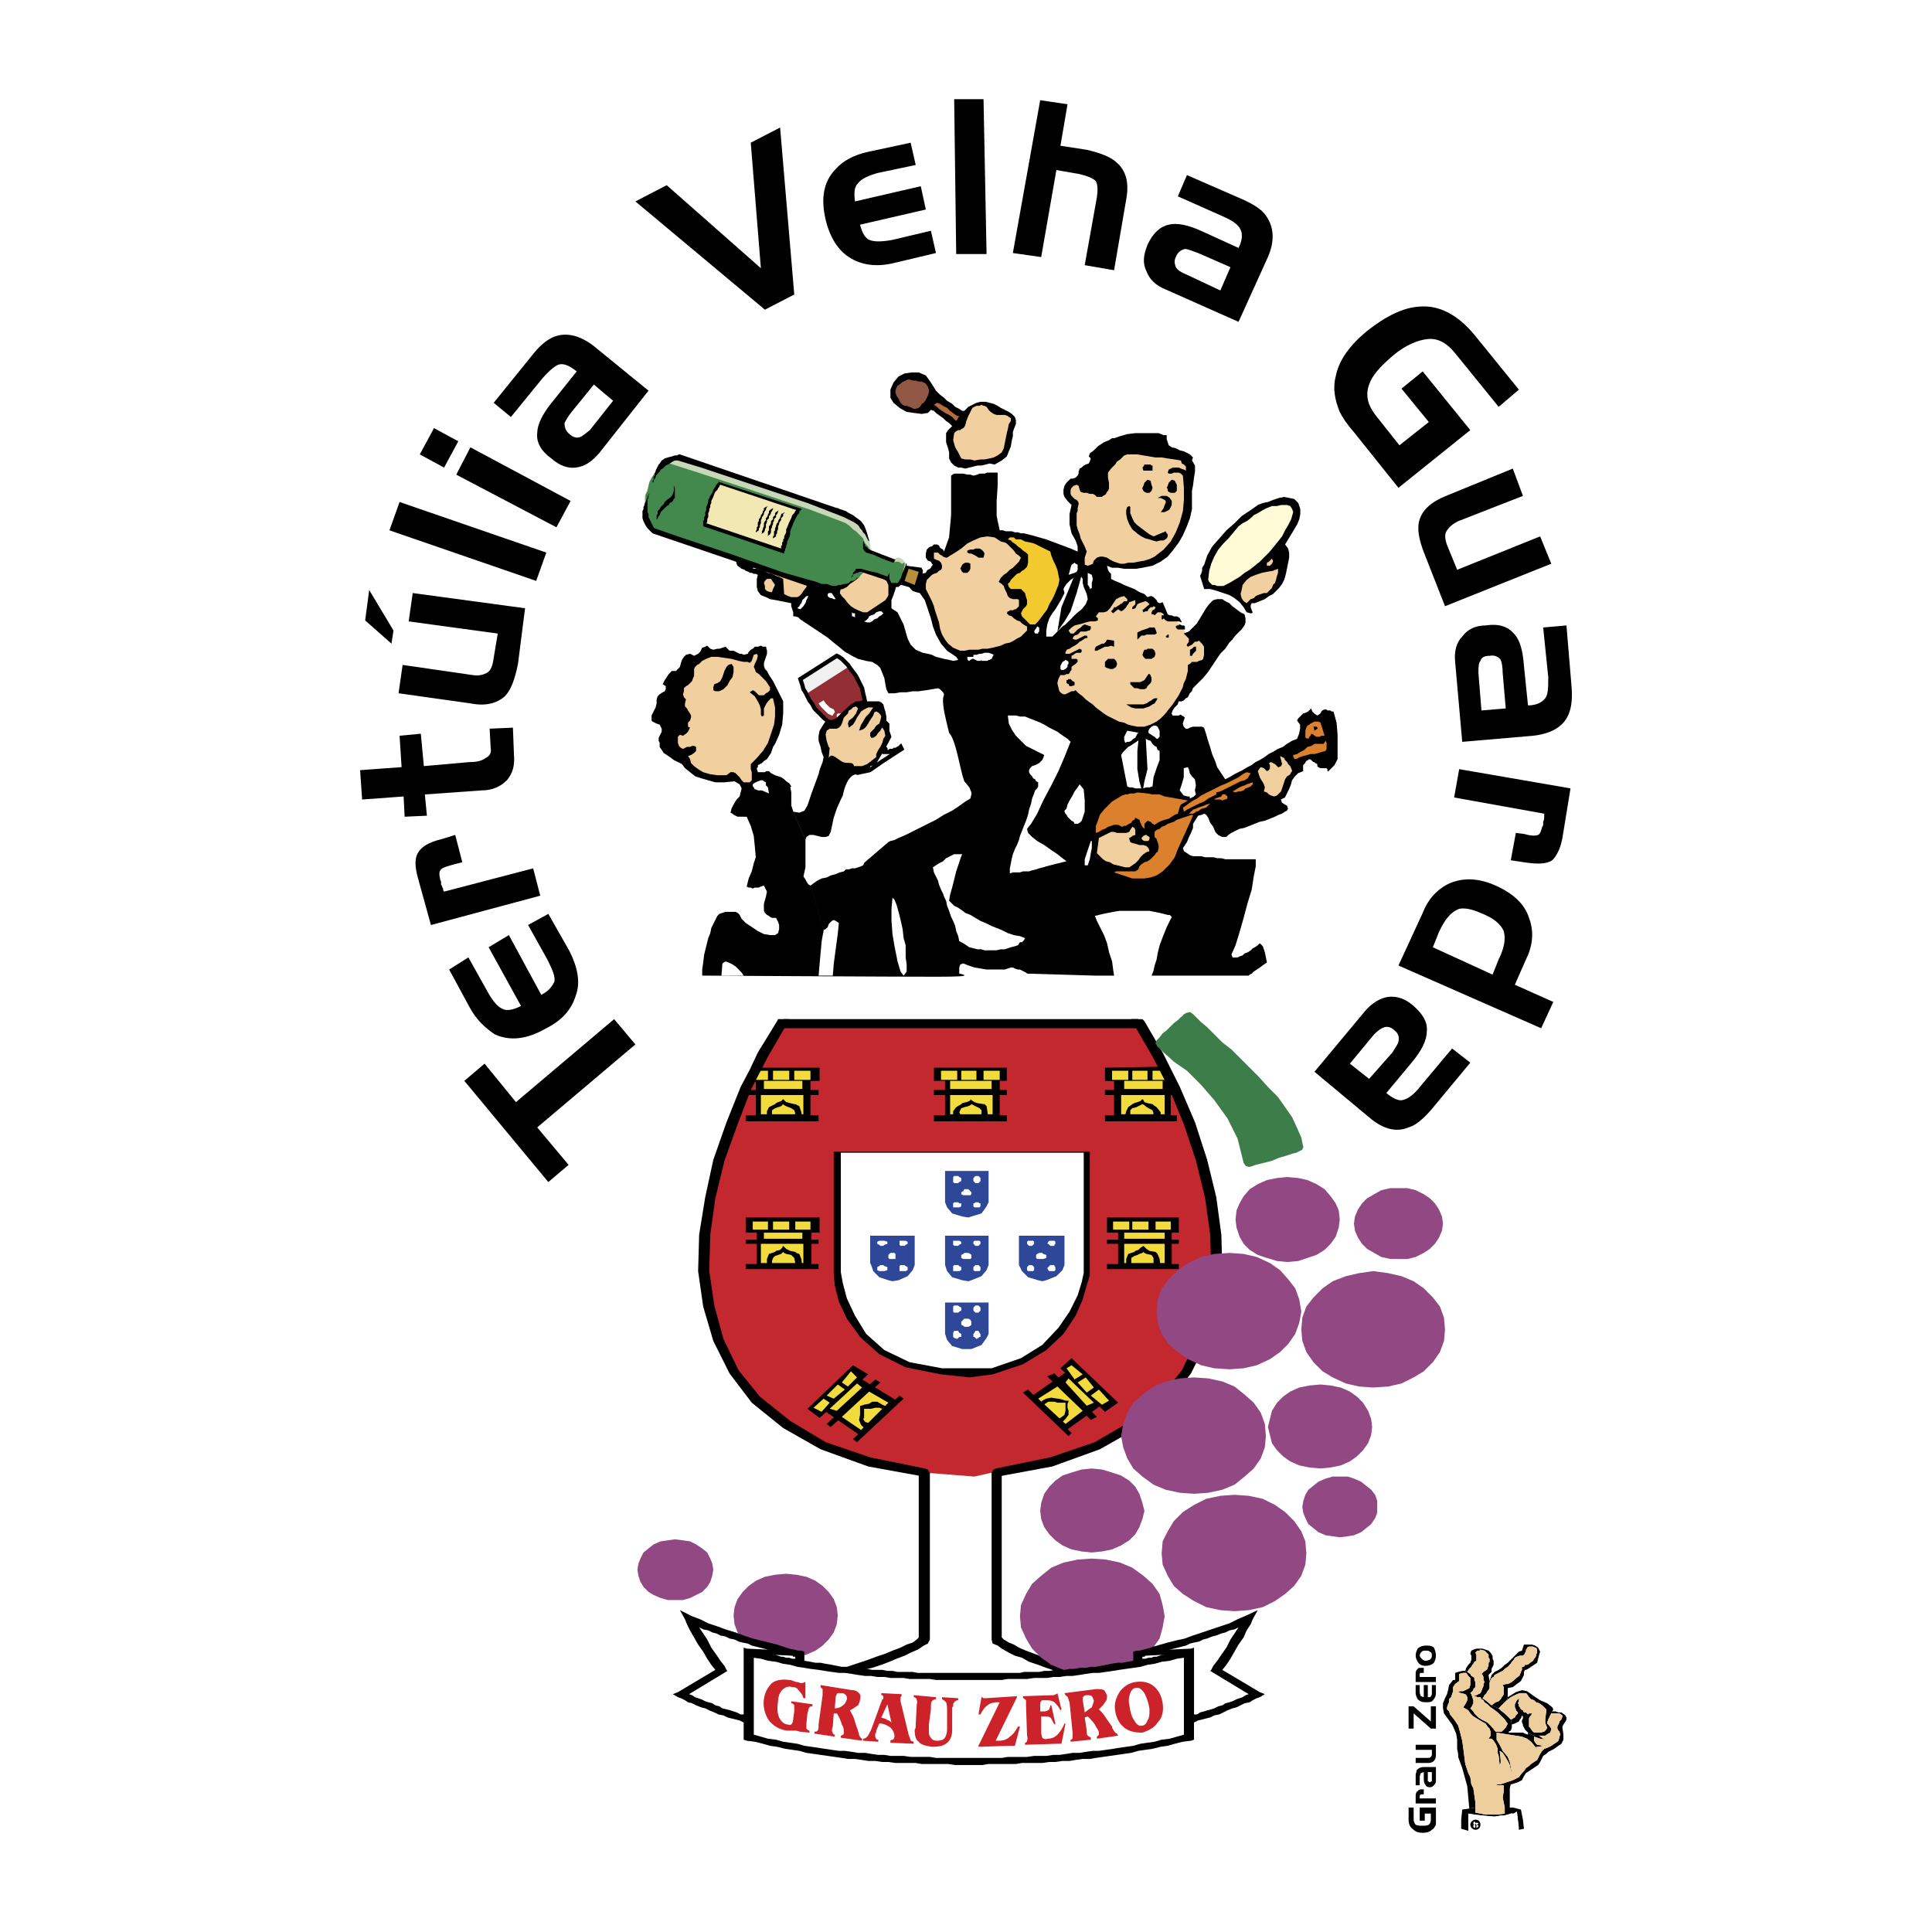 <svg xmlns="http://www.w3.org/2000/svg" width="2500" height="2500" viewBox="0 0 192.756 192.756"><path fill-rule="evenodd" clip-rule="evenodd" fill="#fff" d="M0 0h192.756v192.756H0V0z"/><path fill-rule="evenodd" clip-rule="evenodd" fill="#f1f0f0" d="M87.928 76.033l2.019-1.313-.101-.202-.1.101-.203.101-.101.101h-.201l-.101.1h-.304l-.1.102h-.505v-.102l.101-.1v-.101l-.101-.101-.101-.101h-.707l-.101-.101-.201-.303-.203-.404-.302-.505-.304-.505-.202-.505-.101-.505v-.302l.202-.404v-.505l.101-.404-.101-.505-.101-.403-.101-.505-.201-.405-.203-.403-.201-.404-.303-.404-.304-.404-.201-.303-.303-.302-.303-.304-.303-.201-.202-.102-3.635 2.322.101.303.101.303.101.404.202.303.202.404.202.404.303.404.202.404.303.303.404.404.303.302.403.303.405.202.403.101.404.101.505.101.303.101.404.303.404.303.303.505.403.404.303.404.202.303v.202l-.1.101v.202l-.102.1v.405h.102v.1h.201v.102l-.101.1v.101l-.1.101v.101l-.102.101-.1.101-.102.101-.101.202-.101.101-.201.101-.202.101.202.202 2.019-1.413z"/><path fill-rule="evenodd" clip-rule="evenodd" fill="#932e34" d="M80.547 69.168l4.09-2.622.21.316.209.313.21.42.21.315.21.314.105.42.209.314v.315l.105.42v.629l-.105.314-.105.315-.209.314-.315.21-.315.315-.314.105-.42.209h-.944L83.064 72l-.314-.21-.315-.21-.315-.21-.21-.209-.314-.315-.21-.315-.21-.315-.21-.314-.209-.315-.21-.419z"/><path fill-rule="evenodd" clip-rule="evenodd" fill="#c3282e" d="M78.235 102.082l-1.515 2.022-2.221 4.744-1.918 4.644-2.121 7.877v5.25l.404 2.524.201 2.525L72.278 135l2.221 3.533 3.534 3.233 2.322 1.412 2.827 1.414 2.626 1.01 3.028.605 3.232.605v.102l5.149.404 4.443-1.009v.605l2.928-1.01 2.726-.806 3.434-1.313 2.02-1.515 2.22-1.112 2.02-1.918 1.414-2.019 1.111-2.119.201-2.223.606-1.414.404-1.211.504-1.211.404-1.213-.404-1.109-.402-6.766-1.617-6.361-4.241-8.987-1.414-2.423-3.129-.102h-32.21z"/><path fill-rule="evenodd" clip-rule="evenodd" d="M81.769 107.838v-1.313h-6.361l-.808 1.414 7.169-.101z"/><path fill-rule="evenodd" clip-rule="evenodd" d="M80.86 111.574v-4.039h-5.452v4.039h5.452z"/><path fill-rule="evenodd" clip-rule="evenodd" d="M81.667 109.252v-.504h-7.269v.504h7.269zM81.667 111.877v-.606h-7.269v.606h7.269z"/><path fill-rule="evenodd" clip-rule="evenodd" fill="#f2db3c" d="M76.619 107.738v-.91h-1.515v.91h1.515zM78.74 107.738v-.91h-1.616v.91h1.616zM80.86 107.738v-.91h-1.616v.91h1.616zM80.052 108.646v-.808h-3.837v.808h3.837zM80.153 111.17v-1.918h-4.24v1.918h4.24z"/><path fill-rule="evenodd" clip-rule="evenodd" d="M76.518 111.473V110.867l.202-.404.606-.303.101-.099.202-.102.303-.102.202-.201.101.102.202.201.403.102.404.099h.101l.404.203.202.606.101.808-.808-.203v-.201l.101-.305-.101-.3-.303-.204-.504-.201-.202-.101-.101-.102-.101.102-.101.101-.303.1-.303.101-.303.204V111.473h-.505zM100.449 107.838v-1.313h-7.27v1.313h7.27z"/><path fill-rule="evenodd" clip-rule="evenodd" d="M99.742 111.574v-4.039H94.29v4.039h5.452z"/><path fill-rule="evenodd" clip-rule="evenodd" d="M100.449 109.252v-.504h-7.27v.504h7.27zM100.449 111.877v-.606h-7.27v.606h7.27z"/><path fill-rule="evenodd" clip-rule="evenodd" fill="#f2db3c" d="M95.501 107.738v-.91h-1.616v.91h1.616zM97.42 107.738v-.91h-1.515v.91h1.515zM99.742 107.738v-.91h-1.615v.91h1.615zM98.934 108.646v-.808h-4.14v.808h4.14zM99.035 111.17v-1.918h-4.241v1.918h4.241z"/><path fill-rule="evenodd" clip-rule="evenodd" d="M95.097 111.473V110.867l.303-.404.505-.303.101-.099.404-.102.302-.102.203-.201v.102l.302.201.303.102.607.099h.1l.203.203.099.606.102.808-.809-.203.102-.201v-.605l-.201-.204-.405-.201-.201-.101-.202-.102-.101.102-.202.101-.404.1-.303.101-.101.204-.101.201.101.201v.303h-.707zM117.008 108.041l-.908-1.617-5.858.101v1.313l6.766.203z"/><path fill-rule="evenodd" clip-rule="evenodd" d="M116.807 111.574v-4.039h-5.655v4.039h5.655z"/><path fill-rule="evenodd" clip-rule="evenodd" d="M117.412 109.252v-.504h-7.17v.504h7.17zM117.412 111.877v-.606h-7.17v.606h7.17z"/><path fill-rule="evenodd" clip-rule="evenodd" fill="#f2db3c" d="M112.564 107.738v-.91h-1.615v.91h1.615zM114.484 107.738v-.91h-1.515v.91h1.515zM116.504 107.738v-.91h-1.516v.91h1.516zM115.998 108.646v-.808h-3.836v.808h3.836zM116.199 111.17v-1.918h-4.342v1.918h4.342z"/><path fill-rule="evenodd" clip-rule="evenodd" d="M112.262 111.473v-.202l.101-.404.201-.404.405-.303.203-.099.303-.102.302-.102.202-.201.101.102.1.201.304.102.504.099.102.102.303.201.404.506v.808l-.809-.203v-.201l.102-.305-.102-.3-.404-.204-.303-.201-.101-.101-.201-.102-.202.102-.203.101-.201.1-.404.101-.201.204v.402l.099.303h-.605zM81.769 122.984v-1.515h-7.371v1.515h7.371z"/><path fill-rule="evenodd" clip-rule="evenodd" d="M80.961 126.418v-3.838h-5.453v3.838h5.453z"/><path fill-rule="evenodd" clip-rule="evenodd" d="M81.667 124.096v-.405h-7.269v.405h7.269zM81.667 126.619v-.504h-7.269v.504h7.269z"/><path fill-rule="evenodd" clip-rule="evenodd" fill="#f2db3c" d="M76.619 122.682v-.809h-1.515v.809h1.515zM78.74 122.682v-.809h-1.616v.809h1.616zM80.86 122.682v-.809h-1.515v.809h1.515zM80.052 123.59v-.606h-3.837v.606h3.837zM80.153 126.014v-1.918h-4.24v1.918h4.24z"/><path fill-rule="evenodd" clip-rule="evenodd" d="M76.518 126.215v-.606l.202-.505.606-.202.101-.101.404-.1.202-.203.101-.201.101.101.202.202.403.201.505.101.101.102.303.1.202.505.101.909-.808-.1.101-.203v-.201l-.101-.506-.303-.303-.504-.101-.202-.1-.101-.102-.101.102-.101.1-.303.101-.303.102-.202.201-.101.303v.404h-.505zM110.242 140.855l1.313-.908-4.645-4.443-1.109 1.01 4.441 4.341z"/><path fill-rule="evenodd" clip-rule="evenodd" d="M106.406 142.674l3.533-2.524-3.332-3.433-3.736 2.625 3.535 3.332z"/><path fill-rule="evenodd" clip-rule="evenodd" d="M108.83 141.664l.606-.303-4.243-4.341-.705.302 4.342 4.342zM106.607 143.279l.303-.302-4.342-4.342-.504.303 4.543 4.341z"/><path fill-rule="evenodd" clip-rule="evenodd" fill="#f2db3c" d="M107.213 137.625l.808-.504-1.111-.91-.504.303.807 1.111zM108.426 138.938l.707-.504-.809-1.01-.806.504.908 1.01zM109.939 140.15l.707-.404-1.009-1.111-.807.605 1.109.91zM108.426 140.25l.707-.303-2.526-2.424-.302.405 2.121 2.322zM106.305 142.068l1.716-1.312-2.523-2.424-1.92 1.211 2.727 2.525z"/><path fill-rule="evenodd" clip-rule="evenodd" d="M103.881 139.947l.101-.201.405-.203.504-.1.607.1h.1l.404.102.303.101h.302v.1l-.099.203v.402l.099.305v.402l-.302.404-.504.506-.506-.404.203-.102.303-.099.402-.305.102-.402V139.947H105.498l-.305-.101h-.605l-.303.203-.303.201-.101-.303zM117.613 122.984v-1.515h-7.168v1.515h7.168z"/><path fill-rule="evenodd" clip-rule="evenodd" d="M116.906 126.418v-3.838h-5.351v3.838h5.351z"/><path fill-rule="evenodd" clip-rule="evenodd" d="M117.613 124.096v-.405h-7.168v.405h7.168zM117.613 126.619v-.504h-7.168v.504h7.168z"/><path fill-rule="evenodd" clip-rule="evenodd" fill="#f2db3c" d="M112.666 122.682v-.809h-1.615v.809h1.615zM114.584 122.682v-.809h-1.615v.809h1.615zM116.807 122.682v-.809h-1.516v.809h1.516zM116.199 123.59v-.606h-4.037v.606h4.037zM116.199 126.014v-1.918h-4.037v1.918h4.037z"/><path fill-rule="evenodd" clip-rule="evenodd" d="M112.363 126.215v-.606l.201-.505.608-.202.099-.101.303-.1.203-.203.303-.201.1.101.203.202.303.201.605.101.102.102.101.1.201.505.102.909-.809-.1.102-.203V125.508l-.201-.303-.506-.101-.203-.1-.1-.102-.101.102-.303.1-.201.101-.303.102-.305.201v.506l.102.201h-.606zM86.616 137.121l-1.515-.91-4.544 4.342 1.212.91 4.847-4.342z"/><path fill-rule="evenodd" clip-rule="evenodd" d="M89.645 139.846l-4.14-2.524-3.534 3.231 3.938 2.726 3.736-3.433z"/><path fill-rule="evenodd" clip-rule="evenodd" d="M87.827 137.928l-.505-.303-4.846 4.443.403.303 4.948-4.443zM90.149 139.543l-.403-.303-4.645 4.342.404.303 4.644-4.342z"/><path fill-rule="evenodd" clip-rule="evenodd" fill="#f2db3c" d="M82.779 139.947l-.607-.404-1.009.908.808.404.808-.908zM84.293 138.635l-.707-.504-1.11 1.109.706.303 1.111-.908zM85.505 137.424l-.606-.608-.909 1.112.606.404.909-.908zM86.009 138.434l-.504-.405-2.726 2.524.706.203 2.524-2.322zM88.635 139.947l-1.919-1.109-2.726 2.523 1.919 1.313 2.726-2.727z"/><path fill-rule="evenodd" clip-rule="evenodd" d="M86.616 142.572h-.304l-.403-.404-.202-.504.101-.506V140.25h.101l.302-.1.505-.101.303-.203h.505l.505.304.909.403-.707.302-.101-.099-.101-.203-.303-.102h-.404l-.404.102h-.707V141.463l-.101.099.202.303.304.102.201.101-.201.504zM83.182 114.906v12.219l.102 1.109.403 1.616.808 1.716 1.313 1.819 1.918 1.717 2.625 1.312 3.534.707 2.827.303 2.323-.303 3.029-1.01 2.323-1.414 1.717-1.615 1.21-1.818.707-1.616.405-1.414.303-1.009v-12.319H83.182z"/><path fill-rule="evenodd" clip-rule="evenodd" fill="#fff" d="M83.889 115.008v11.914l.202 1.111.404 1.514.807 1.717 1.112 1.818 1.817 1.615 2.524 1.211 3.231.606h4.948l2.927-1.01 2.121-1.313 1.616-1.714 1.111-1.618.809-1.615.402-1.312.203-.909v-12.015H83.889z"/><path fill-rule="evenodd" clip-rule="evenodd" fill="#2f4799" d="M86.817 123.287v2.727l.101.201.203.605.605.608.909.302.404.1.606-.1.908-.404.505-.605.202-.506v-2.928h-4.443zM94.29 123.287v2.928l.201.605.505.608 1.01.302.606.1.303-.1 1.009-.404.506-.605.201-.506v-2.928H94.29zM94.29 129.951v3.131l.201.606.505.605 1.01.303h.909l1.009-.405.506-.705.201-.404v-3.131H94.29zM94.29 116.824v3.131l.201.504.505.607 1.01.303.606.1.303-.1 1.009-.303.506-.707.201-.404v-3.131H94.29zM101.66 123.287v2.928l.303.605.605.608 1.01.302.404.1.405-.1 1.009-.404.606-.605.201-.506v-2.928h-4.543z"/><path fill-rule="evenodd" clip-rule="evenodd" fill="#fff" d="M95.501 118.037h.101l.101-.101.202-.102V117.531l-.202-.101-.101-.1h-.404l-.101.1v.506l.101.101h.303zM97.42 118.037h.201l.102-.101.099-.102V117.531l-.099-.101-.102-.1h-.303l-.101.1-.1.101V117.834l.1.102.101.101h.102zM95.501 120.459h.202l.202-.1V120.057h-.202l-.101-.102h-.404l-.101.102v.402h.404zM97.42 120.459h.303l.099-.1V120.057h-.099l-.102-.102h-.303l-.101.102h-.1V120.359l.1.1h.203zM96.41 119.248h.404l.101-.102v-.201l-.101-.101-.202-.201h-.404l-.101.201-.202.101v.201l.202.102H96.41zM87.928 124.297h.202l.101-.102.303-.099v-.203l-.303-.102h-.505l-.202.102v.203l.202.099.101.102h.101zM90.149 124.297h.101l.101-.102.202-.099v-.203l-.202-.102h-.605v.404l.1.102h.303zM87.928 126.82H88.231l.303-.099V126.418l-.303-.102-.101-.101H87.827l-.101.101-.202.102V126.721l.202.099h.202zM90.149 126.82h.202l.202-.099V126.418l-.202-.102-.101-.101h-.404l-.1.101v.504h.403zM88.938 125.609h.403v-.505l-.1-.1H88.836l-.1.1-.101.101v.303l.101.101h.202zM95.501 124.297h.101l.101-.102.202-.099v-.203l-.202-.102h-.606v.404l.101.102h.303zM97.42 124.297h.201l.102-.102.099-.099v-.203l-.099-.102h-.506l-.1.102v.203l.1.099.101.102h.102zM95.501 126.82h.202l.202-.099V126.418l-.202-.102-.101-.101h-.404l-.101.101v.504h.404zM97.42 126.82h.303l.099-.099V126.418l-.099-.102-.102-.101h-.303l-.101.101-.1.102V126.721l.1.099h.203zM96.41 125.609h.404l.101-.101v-.303l-.101-.101-.202-.1h-.404l-.101.1-.202.101v.303l.202.101H96.41zM102.871 124.297h.102l.101-.102.1-.099v-.203l-.1-.102h-.506l-.099.102v.203l.099.099.102.102h.201zM104.992 124.297h.201v-.102l.102-.099v-.203l-.102-.102h-.504l-.101.102-.1.203h.1l.101.099.102.102h.201zM102.871 126.82h.203l.1-.099V126.418l-.1-.102-.101-.101h-.303l-.102.101-.099.102V126.721l.099.099h.303zM104.992 126.82h.201l.102-.099V126.418l-.102-.102v-.101h-.402l-.102.101-.101.102-.1.1.1.203.101.099h.303zM103.881 125.609h.203l.303-.101v-.303l-.303-.101-.102-.1H103.68l-.201.1-.102.101v.303l.102.101h.402zM95.501 130.961h.101l.101-.102.202-.099v-.305l-.202-.1-.101-.101h-.404l-.101.101v.504l.101.102h.303zM97.42 130.961h.201l.102-.102.099-.099v-.305l-.099-.1-.102-.101h-.303l-.101.101-.1.1v.305l.1.099.101.102h.102zM95.501 133.586l.101-.1.101-.101h.202V133.082l-.202-.102-.101-.201h-.404l-.101.201v.405l.101.101.303.1zM97.42 133.586l.201-.1.102-.101h.099V133.082l-.099-.102-.102-.201h-.303l-.101.201-.1.102V133.385h.1l.101.101.102.1zM96.41 132.375h.202l.202-.102.101-.101V131.869l-.101-.201-.202-.102h-.404l-.101.102-.202.201V132.172l.202.101.101.102h.202z"/><path fill-rule="evenodd" clip-rule="evenodd" d="M97.42 170.541h-2.323l-1.111-.1h-1.009l-1.01-.101-1.111-.201-1.11-.102-1.01-.101-1.111-.202-1.009-.203-1.011-.201-1.009-.201-1.01-.303-1.009-.203-1.01-.303-.909-.201-.404.707 1.111.303.909.402 1.01.203 1.009.303 1.111.201 1.01.203 1.009.202 1.111.101 1.111.201 1.009.102 1.111.101 1.212.1 1.009.102h1.111l1.212.101h1.111v-.91zM98.934 163.574l.101.405.504.201.404.304.707.403.606.302.707.204.707.404.908.303.809.302.908.303.908.303 1.01.404 1.01.303 1.009.404 1.112.303 1.111.404 1.109.504.405-.809-1.112-.402-1.109-.404-1.01-.404-1.111-.303-1.01-.404-1.01-.303-.908-.405-.908-.302-.809-.303-.808-.303-.807-.302-.707-.303-.504-.303-.506-.203-.504-.303-.302-.303.099.303-.201-.201-.303-.102-.302.102-.203.201.203.303-.203-.303z"/><path fill-rule="evenodd" clip-rule="evenodd" d="M99.338 146.512l-.404.402v16.66h1.009v-16.66l-.404.404.404-.404-.099-.303-.405-.099-.302.099-.203.303.404-.402z"/><path fill-rule="evenodd" clip-rule="evenodd" d="M113.475 101.68h-.608l.305.605 1.816 3.131 1.717 3.332 1.414 3.432 1.211 3.634.91 3.737.504 3.635.102 3.634-.506 3.434-.908 3.332-1.516 3.131-2.119 2.625-2.93 2.424-3.635 2.119-4.441 1.515-5.453 1.112.201.806 5.453-1.009 4.746-1.717 3.737-2.119 3.129-2.526 2.222-2.927 1.615-3.231 1.01-3.434.504-3.535-.101-3.634-.504-3.737-.909-3.734-1.212-3.736-1.514-3.536-1.717-3.431-1.818-3.131-.201-.201h-.504z"/><path fill-rule="evenodd" clip-rule="evenodd" d="M95.905 102.588H113.574v-.908H95.905v.908zM78.74 102.387l-.505.201h17.67v-.908H78.235l-.505.302.505-.302-.505.099V102.387l.505.201.505-.201z"/><path fill-rule="evenodd" clip-rule="evenodd" d="M92.775 146.914l-.505-.402-5.453-1.112-4.442-1.515-3.535-2.119-3.029-2.424-2.12-2.625-1.515-3.131-.908-3.332-.505-3.434.101-3.634.505-3.635.909-3.737 1.312-3.634 1.313-3.432 1.716-3.332 1.818-3.131.303-.605h-1.111l-.101.201-1.919 3.131-.808 1.717-.908 1.714-1.414 3.536-1.312 3.736-.808 3.734-.606 3.737-.101 3.634.505 3.535 1.01 3.434 1.615 3.231 2.221 2.927 3.131 2.526 3.736 2.119 4.746 1.717 5.553 1.009-.505-.404.505.404.404-.101.202-.201-.202-.405-.303-.099.505.402z"/><path fill-rule="evenodd" clip-rule="evenodd" d="M92.573 163.979l.202-.405v-16.66h-1.111v16.66l.101-.303-.101.303.202.405H92.573l.202-.405-.202.405z"/><path fill-rule="evenodd" clip-rule="evenodd" d="M80.355 167.916l.101.809.606-.303.707-.303.808-.303.908-.302.808-.203.909-.405.908-.302.909-.202.909-.302.808-.303.706-.303.808-.305.606-.302.707-.303.606-.404.404-.201-.808-.708-.303.303-.404.303-.606.203-.606.303-.807.303-.707.302-.909.303-.807.303-.909.302-.91.303-.908.305-.807.303-.91.302-.807.303-.707.303-.808.201.101.809-.101-.809-.202.305v.402l.404.203.404-.101-.101-.809z"/><path fill-rule="evenodd" clip-rule="evenodd" fill="#3d7d4a" d="M118.523 101.377l-.304.402-.303.303-.402.305-.405.402-.302.305-.303.302-.404.303-.303.405.707.605 1.01.807 1.312 1.111 1.414 1.312 1.412 1.616 1.313 1.818 1.01 2.119.605 2.526.608-.204.707-.201.806-.201.707-.305.707-.201.606-.201.506-.203h.302l-.203-.908-.404-.908-.504-1.01-.707-1.01-.707-1.01-.908-.908-.908-1.01-.911-1.009-.908-.809-.908-.908-.91-.809-.807-.707-.707-.707-.605-.504-.506-.506-.403-.402z"/><path fill-rule="evenodd" clip-rule="evenodd" fill="#3d7d4a" d="M116.199 103.799v.506l.305-.303.402-.303.303-.404.305-.303.402-.303.404-.302.303-.405.404-.302-.808-.506-.403.303-.302.302-.405.303-.404.404-.303.303-.404.305-.303.402-.302.303v.506-.506l-.102.305.203.302.402.1.303-.201v-.506z"/><path fill-rule="evenodd" clip-rule="evenodd" fill="#3d7d4a" d="M124.48 115.613l.708.405-.708-2.625-1.009-2.122-1.313-2.019-1.414-1.615-1.515-1.313-1.313-1.111-1.01-.807-.707-.607-.806.506.605.605 1.111 1.01 1.313.908 1.414 1.414 1.312 1.516 1.313 1.816 1.01 2.02.605 2.424.606.404-.606-.404.201.302.303.102.404-.102.204-.302-.708-.405z"/><path fill-rule="evenodd" clip-rule="evenodd" fill="#3d7d4a" d="M128.922 114.502l.506-.504-.405.102-.503.201-.608.201-.707.203-.807.303-.707.201-.605.303-.606.101.202.809.605-.203.809-.201.806-.204.707-.302.707-.201.606-.204.404-.099.203-.102.504-.404-.504.404.403-.201.101-.303-.201-.302-.404-.102-.506.504z"/><path fill-rule="evenodd" clip-rule="evenodd" fill="#3d7d4a" d="M119.027 101.68l-.908-.102.404.504.504.404.606.608.707.605.808.807.909.808.908.807.91.91.908 1.01.908.908.809 1.01.807.908.605.91.506 1.008.303.91.201.807h1.111l-.201-1.01-.404-.908-.506-1.111-.707-1.01-.705-1.008-1.01-1.012-.91-1.009-.908-.909-.909-.908-.908-.908-.91-.707-.807-.809-.707-.707-.605-.504-.506-.505-.303-.303h-.808.808l-.302-.201-.405.099-.302.203.101.303.908.102z"/><path fill-rule="evenodd" clip-rule="evenodd" fill="#914883" d="M137 138.434l-1.414-.102-1.313-.303-1.312-.605-1.01-.608-.908-.908-.707-1.01-.404-1.109-.1-1.111.1-1.213.404-1.11.707-.91.908-.908 1.01-.707 1.312-.504 1.313-.303 1.414-.203 1.516.203 1.312.303 1.211.504 1.01.707.908.908.707.91.404 1.11.102 1.213-.102 1.111-.404 1.109-.707 1.01-.908.908-1.01.608-1.211.605-1.312.303-1.516.102zM122.662 136.615l-1.514-.101-1.312-.303-1.313-.606-1.009-.707-.91-.806-.708-1.01-.402-1.111-.101-1.112.101-1.211.402-1.111.708-.908.91-.908 1.009-.707 1.313-.606 1.312-.304 1.514-.1 1.414.1 1.313.304 1.312.606 1.01.707.809.908.707.908.402 1.111.203 1.211-.203 1.112-.402 1.111-.707 1.01-.809.806-1.01.707-1.312.606-1.313.303-1.414.101zM119.129 149.035l-1.414-.101-1.414-.303-1.211-.504-1.111-.809-.909-.806-.605-1.012-.404-1.109-.204-1.112.204-1.211.404-1.111.605-1.01.909-.808 1.111-.807 1.211-.506 1.414-.303 1.414-.099 1.412.099 1.414.303 1.213.506 1.01.807.908.808.707 1.01.402 1.111.102 1.211-.102 1.112-.402 1.109-.707 1.012-.908.806-1.01.809-1.213.504-1.414.303-1.412.101zM108.93 167.109l-1.412-.101-1.414-.404-1.213-.504-1.01-.707-.908-.909-.606-1.009-.506-1.112-.099-1.111.099-1.109.506-1.112.606-1.01.908-.808 1.01-.807 1.213-.506 1.414-.302 1.412-.1 1.414.1 1.414.302 1.211.506 1.111.807.908.808.707 1.01.303 1.112.201 1.109-.201 1.111-.303 1.112-.707 1.009-.908.909-1.111.707-1.211.504-1.414.404-1.414.101zM123.168 160.748l-1.414-.102-1.414-.302-1.211-.606-1.111-.707-.909-.808-.605-1.01-.506-1.109-.102-1.112.102-1.211.506-1.01.605-1.009.909-.91 1.111-.706 1.211-.607 1.414-.303 1.414-.099 1.412.099 1.414.303 1.211.607 1.01.706.91.91.707 1.009.404 1.01.1 1.211-.1 1.112-.404 1.109-.707 1.01-.91.808-1.01.707-1.211.606-1.414.302-1.412.102zM131.75 146.512l-1.111-.102-1.01-.203-.908-.404-.707-.504-.606-.606-.506-.707-.201-.808-.201-.807.201-.809.201-.806.506-.809.606-.605.707-.504.908-.404 1.01-.204 1.111-.099 1.01.099 1.01.204.908.404.707.504.605.605.506.809.303.806.101.809-.101.807-.303.808-.506.707-.605.606-.707.504-.908.404-1.01.203-1.01.102zM108.93 154.891l-1.01-.1-1.01-.203-.908-.404-.707-.504-.606-.606-.505-.707-.303-.808-.1-.807.1-.809.303-.908.505-.707.606-.605.707-.506.908-.303 1.01-.303 1.01-.099 1.009.099 1.01.303.908.303.809.506.605.605.405.707.303.908.201.809-.201.807-.303.808-.405.707-.605.606-.809.504-.908.404-1.01.203-1.009.1zM139.525 125.609h-.808l-.908-.201-.707-.404-.707-.404-.504-.504-.405-.606-.302-.707-.102-.707.102-.707.302-.707.405-.605.504-.506.707-.405.707-.402.908-.203h1.717l.806.203.809.402.605.405.506.506.402.605.305.707.1.707-.1.707-.305.707-.402.606-.506.504-.605.404-.809.404-.806.201h-.909zM128.418 125.912l-1.01-.101-1.01-.303-.908-.303-.808-.504-.606-.605-.404-.707-.303-.91-.101-.807.101-.908.303-.707.404-.707.606-.707.808-.504.908-.405 1.01-.203 1.01-.101 1.111.101.909.203.908.405.808.504.606.707.504.707.302.707.102.908-.102.807-.302.91-.504.707-.606.605-.808.504-.908.303-.909.303-1.111.101zM133.668 153.377l-.707-.102-.707-.101-.707-.301-.504-.404-.504-.405-.303-.605-.203-.506-.101-.605.101-.606.203-.605.303-.506.504-.404.504-.403.707-.304.707-.202h1.516l.605.202.707.304.504.403.506.404.402.506.203.605V150.953l-.203.506-.402.605-.506.405-.504.404-.707.301-.605.101-.809.102zM78.437 165.393l-1.111-.102-1.01-.201-.908-.404-.707-.506-.606-.606-.505-.705-.303-.808-.101-.909.101-.808.303-.809.505-.705.606-.607.707-.504.908-.405 1.01-.201 1.111-.101 1.009.101 1.01.201.909.405.707.504.605.607.505.705.303.809.101.808-.101.909-.303.808-.505.705-.605.606-.707.506-.909.404-1.01.201-1.009.102zM67.33 159.637h-.707l-.706-.201-.708-.303-.505-.303-.504-.506-.303-.504-.202-.607-.101-.606.101-.605.202-.504.303-.607.504-.405.505-.402.708-.303.706-.101.707-.102.807.102.707.101.606.303.606.402.505.405.303.607.201.504.102.605-.102.606-.201.607-.303.504-.505.506-.606.303-.606.303-.707.201h-.807z"/><path fill-rule="evenodd" clip-rule="evenodd" fill="#fff" d="M78.84 168.826l1.111.504 1.111.504 1.212.506 1.11.404 1.313.404 1.111.303 1.211.303 1.212.303 1.211.302 1.212.202 1.212.203 1.212.101 1.11.1 1.212.101H98.832l1.012-.101 1.109-.1h1.01l1.111-.203 1.01-.101 1.01-.1 1.01-.303 1.109-.203 1.01-.201 1.111-.203.908-.303 1.112-.402 1.009-.305 1.01-.303 1.01-.302-.504-2.524-1.012.303-.908.303-1.01.302-1.01.303-1.009.303-1.01.203-1.01.201-1.01.201-1.109.303-.91.102-1.01.101-1.109.201-.908.102h-1.01l-1.112.101h-3.231l-1.111-.101-1.211-.102-1.212-.099-1.111-.203-1.11-.303-1.111-.201-1.212-.203-1.212-.303-1.11-.303-1.212-.504-1.11-.404-1.112-.404-1.11-.504-1.111-.506-.606 2.525z"/><path d="M87.814 75.856l.959-.624h-.753v-.399l.062-.062.003-.003-.003-.003-.039-.039h-.708l-.062-.062-.101-.101-.014-.014-.012-.018-.202-.303-.007-.01-.006-.012-.2-.399-.297-.496-.303-.504-.008-.014-.006-.016-.202-.505-.008-.021-.004-.016-.101-.505-.004-.02v-.372l.022-.045.179-.359V70.455l.007-.027.089-.357-.092-.46-.098-.394-.003-.01-.095-.478-.189-.378-.202-.404-.195-.39-.29-.386-.303-.404-.007-.009-.19-.285-.289-.288-.288-.289-.274-.183-.083-.042-3.397 2.17.049.148.101.303.004.015.092.368.182.273.007.011.006.012.202.404.195.389.29.387.013.018.007.014.187.373.279.279.404.404.295.296.371.278.371.185.379.095.395.099.505.101.011.002.013.004.303.102.032.011.028.021.403.303.404.303.034.025.021.034.289.481.387.387.007.007.012.016.303.404.007.009.202.303.036.053v.353l-.062.062-.039.039v.202l-.062.062-.039.039v.107h.101v.101h.202v.399l-.061.062-.04.039V76.324l-.062.062-.039.04V76.527l-.062.062-.018.017 1.061-.742.008-.008zm1.101-.715l.014-.009h-.005l-.009.009zm1.147-.246l-2.013 1.309-2.02 1.414-.144.101-.125-.125-.202-.202-.206-.206.261-.131.202-.101.171-.085.053-.054.085-.171.016-.031.024-.023.101-.101.101-.102.04-.039V76.247l.062-.062.039-.04v-.005h-.101v-.101h-.101v-.702l.062-.062.04-.039v-.202l.062-.062.039-.04v-.052l-.167-.25-.284-.379-.396-.396-.017-.018-.015-.024-.282-.47-.371-.278-.376-.277-.258-.086-.494-.099-.01-.002-.404-.101-.403-.101-.024-.006-.019-.01-.404-.202-.015-.007-.017-.013-.404-.303-.016-.012-.007-.007-.303-.303-.403-.404-.303-.303-.024-.024-.016-.031-.195-.389-.29-.387-.013-.018-.007-.015-.202-.403-.196-.392-.195-.292-.019-.029-.009-.037-.098-.393-.1-.3-.101-.302-.051-.155.138-.088 3.635-2.322.1-.064.107.053.202.101.012.006.011.007.303.202.018.012.014.015.303.303.303.303.015.014.012.018.202.303.296.395.302.404.013.017.007.015.202.404.202.404.202.404.013.026.005.027.101.505.099.394.002.01.102.505.009.044-.012.047-.094.376v.53l-.022.044-.179.359v.232l.093.469.188.468.294.491.303.505.007.014.196.392.183.274.025.025h.708l.062.062.101.101.102.101.062.062v.18h.106l.04-.04.062-.062h.303l.04-.04.061-.062h.202l.039-.04.024-.023.031-.016.171-.085.077-.077.206-.206.13.26.101.202.084.168-.162.105z"/><path fill-rule="evenodd" clip-rule="evenodd" fill="#fff" d="M81.667 70.176l.505-.303.203.303.202.202.202.202.201.101.202.101.102.202v.101l-.102.101-.1.202h-.102l-.201-.101-.202-.101-.202-.202-.203-.202-.302-.303-.203-.303zM83.889 71.69l.101-.1V71.287l-.101-.101H83.586l-.101.101V71.59l.101.1H83.889zM121.248 59.978l1.01-1.01 2.322 1.717-.504 1.413-2.828-2.12zM95.804 46.043v1.919l3.534-.202.201-2.019-3.735.302z"/><path fill-rule="evenodd" clip-rule="evenodd" fill="#f2cf9f" d="M104.891 68.459l1.414-5.452 4.545-3.332h.099l.303-.101h.506l.504-.101h1.111l.506.101.504.101.303.202.404.303.303.403.404.304.402.302.305.304.402.302.203.101.303.101.201.202.203.101.202.202.101.303.1.202.203.201v.102l.201.101.203.101.303.101h.303l.302.1.303.203.203.101.1.201v.303l-.1.404-.101.404-.203.404-.303.304-.201.403-.102.303-.101.202-.202.303-.302.404-.405.605-.404.707-.402.606-.506.707-.303.505-.101.303-.202.202-.302.303-.303.303-.404.302-.504.202-.405.303H113.07l-.506-.303-.605-.202-.707-.302-.707-.303-.606-.303-.503-.303-.405-.303-.302-.404-.303-.202-.303-.303-.305-.202-.402-.101-.303-.101h-.302l-.303.101h-.305l-.303-.101-.302-.101-.202-.202-.203-.303-.099-.1-.102-.203h-.101z"/><path d="M111.152 97.338h-1.92l-6.764-.203-.102-.1-.203-.102-.201-.102-.201-.1h-.203l-.303-.102-.201-.102h-.201l-.607.203H98.43l-.607-.102-.605-.102-.605-.201-.505-.203-.303.102-.101.303v.606c1.918.404-1.716.303-6.866.303-2.625 0-18.78-.1-18.78-.1v-.605l.101-.707.101-.809.202-.808 1.615 1.716-.101 1.213h2.322-.101l-.202-.303-.303-.303-.303-.305-.303-.201-.404-.201-.303-.102-.303.201-1.615-1.716.101-.404.101-.404.202-.505.101-.505.202-.403.202-.404.202-.404.203-.202.302-.101.303-.101h1.01l.202.101.202.202.202.404.404.403.605.404.606.404.606.303.606.101h.505l.303-.202.101-.403v-.404l-.101-.303-.202-.404h-.404l-.202-.101-.103-.098-.202-.101-.101-.101-.102-.101-.101-.202v-.707l.202-.707.101-.505-.303-.606-.303.101-.202.101h-.404l-.202.101-.202-.101h-.202l-.202-.101.202-.808.303-.707.202-.808.202-.605-.102-1.111-.101-1.009-.303-1.01-.404-.909H73.59l-.202-.101-.202-.101-.101-.101-.202-.101.101-.404.202-.404.303-.505.303-.303.101-.404.101-.403-.202-.404-.505-.303-1.009.101h-.909l-.707-.202-.707-.202-.605-.202-.505-.404-.504-.404-.303-.404-.404-.202-.404-.202-.404-.303-.303-.202-.303-.202-.202-.303-.202-.303v-.404l-.101-.202v-.303l.101-.202.102-.202.101-.202V72.7l-.101-.202-.102-.202-.303-.101-.202-.101-.202-.101-.101-.101v-.505l.202-.404.203-.404.101-.403v-.404l.101-.303.202-.202.303-.202.202-.101.101-.202v-.303l-.303-.202.202-.404.202-.303.202-.303.303-.303h.404l.202-.202.202-.202.101-.404.101-.303.202-.302.202-.203.404-.101.404.202.202-.101.202-.101.202-.202.101-.202.102-.202.303-.101.202-.101.303.303.303.101.404-.101h.203l.302-.101.303-.101.202.202.202.202h.404l.202.101.202.101.202.101h.202l.202.101.404-.101.101-.202.202-.202.202-.101.202-.202h.303l.303-.101.202.101h.303l.101.404v.303l-.101.303-.102.302-.101.303v.303l.101.303.202.202.202.404.202.303.202.303.808 1.615.101.202.101.202v1.211l-.101 1.111-.303 1.01-.404.909-.202.303-.101.303-.101.303-.202.303-.202.303-.303.202-.202.202-.404.202v.202l-.101.101v.101l.101.303h.708l.102-.101H76.727l.202.202.404.202.303.101.303.101.303.202.202.202.303.202.202.303-.101.101.101.505v1.313l.202.606 1.211 2.827v2.726l-.202.909.202.303.101.202.202.303.202.101 1.312 4.443-.202 1.111-.101 1.111-.101 1.11-.102 1.213h8.482l.303-.404v-.707l-.101-.707v-1.212l-.202-.707-.101-.908-.202-.909-.202-.808-.202-.707-.202-.504-.202-.202-.101 1.111v1.211l.101 1.313.202 1.211.101.505.202 1.01.303 1.01.303.404h-7.068l.101-1.213.202-1.514.202-1.515.101-1.01-.303-.202-.202-.101-.202.101-.101.101-.202.202-.101.303-.202.202-.202.101-1.312-4.443.404-.303.303-.202.404-.202.505-.101.404-.202.404-.101.504-.202.404-.101.202-.202h.303l.297-.101h.302l.303-.101.303-.101.202-.101.101-.202V83l.202-1.111c.909-4.948-1.616-6.159-2.323-2.524l-.202.404-.404.909-.303.908L82.879 83l-.202.404-.303.101h-.404l-.404-.101-.404-.101h-.403l-.303.202-.101.303-1.211-2.827.605.101.505-.202.303-.505.202-.606.202-.605.707-1.919c.102-.504.202-.707.404-1.211l.101-.505-.202-.505-.101-.505-.202-.606v-.505l.102-.505.303-.504.202-.303c.202-.404.808-.101 1.211-.504 1.615-1.515 1.11-1.111 1.918-1.616h.303l.404-.101.303.101h1.313l.202.101.202.202.101.404.101.303.101.505v.404l.303.303V72.905l.101.303.101.303c-.707 1.414-1.312 2.222-1.514 2.727 0 0-.101.101-.202.101-.303.101-1.01.202-1.01.404-.909 4.443.505 2.423 2.423.101 1.01-1.312 2.928 1.414 3.837.808.505-.202 1.918.505 2.423.101 0-.101.303-.303.101-.605-.101-.404-.202-.808-.101-.909.505-1.918-.909-4.746-.808-6.563l.101-.404-.101-.202-.101-.101-.202-.202-.202-.101-.606.101-.606.101-.707.101h-.605l-.606.101h-.606l-.605.102h-.606l-.202-.404-.101-.505-.101-.605-.202-.505-.202-.505-.303-.303-.505-.302-.605-.102-.808-.202L85 65.43l-.707-.404-.606-.505-.505-.404-.605-.505-.606-.404-.606-.403-.303-.202-.303-.202-.303-.202-.303-.202-.303-.202-.202-.202-.303-.101h-.202l2.827-4.342v.101h.101l.101.202.202.202.202.101.202.101.202.101.202-.101.202-.202v-.404l-.101-.404v-.404l.202-.101H83.99l.202.101h.505l.202-.101-.102-.202-.202-.202-.202-.101-.303-.101-.202-.101h-.303l-.202-.202-.202-.202-.303.101-.202.303-.101.202-.101.303-.101.303-.101.303-.102.202-.202.202-2.827 4.342v-.404l-.101-.303-.101-.303v-.302l-.505-.101-.505-.101-.504-.101-.606-.101-.404-.202-.505-.202-.303-.404-.101-.404v-.808l.101-.404-.202-.101h-.202l-.202-.101h-.202l-.101-.101-.303-.101-.102-.101-.303-.101 1.111-1.919.606.606.505.101h.404l.404-.101.404-.101.404-.101.404-.101.404-.101h.505l.303.101.202.303.202.303v.404l.101.403.202.203.202.202.303.101.303-.404.202-.505.202-.606.101-.504-.404-.505h-.303l-.404-.101-.404-.101-.404-.101-.404-.101-.404-.101h-.404l-.404-.101h-.808l-.404.101h-.404l-.303.101-.404.202-.202.202-.303.303-1.111 1.919-.404-.303-.101-.202v-.101l-.101-.202-.404-.101-.505-.202-.404-.102-.505-.202-.404-.202-.404-.202-.404-.101-.404-.202-.403-.202-.404-.202-.303-.101-.404-.101-.202-.202-.303-.101-.202-.101h-.101l.202-1.515.202.101.202.101.101.202h.202l.202.101.101.101h.404l1.212.909.303.202.303.101.404.101.404.202.404.202.403.101.404.101.403.101.101-.605.101-.606.202-.707.101-.606-.303-.202-.399-.1-.303-.101-.404-.101-.303-.101-.404-.101-.303-.102-.404-.202-.101.202-.202.606-.202.808-.202.808-1.212-.909.606-1.817-.202-.202-.303-.101-.303-.101h-.202l-.303.101-.303.101-.202.101-.202.101-.202.303v.606l.202.303-.202 1.515-.303-.303-.404-.303-.202-.303-.202-.303-.101-.303-.101-.404V50.991l.202-.404.202-.404.303-.303.303-.303.404-.101.403-.202.404-.102h.505l.707.102.707.101.605.302.606.203.707.303.606.202.605.202.707.202.202-.404.202-.404.202-.404.202-.404.202-.303.303-.202.303-.202.403-.101h.404l.303.303.202.303.101.303.101.403.101.404.101.404.202.303.505.303.504.303.505.404.505.303.505.404.505.303.505.403.505.303.505.303.505.303.606.303.504.202.606.202.606.202.606.202.606.202.202-.101h.202l.202-.101h.506l.102.101.101.202.101.203.202.202.202.202.303.101.303.101.303.202.202.102.202.101-.101 1.312-.101.707-.202.606-.202.505v.808l.606.404.303.606.303.606.202.707.202.707.303.606.505.504.707.303.505.101.404.101.404.203.404.101.404.101.505.101.404.101.505-.101-.204-.305-.909-.606-.606-.707-.505-.909-.303-.808-.202-.808-.303-.909-.303-.909-.505-.707-.404-.102-.303-.101-.202-.202-.203-.303-.202-.202-.303-.101-.303-.101h-.404l.101-1.312.404.101.303.202.303.101.404.101h1.009l.404-.101.101-.202.101-.101.202-.101.101-.101.101-.202.101-.101-.101-.101-.101-.203-.303-.101-.202-.303v-.404l.101-.404.101-.101.101-.101.202-.101h.101l.101-.101.101-.101h.303l.202.101.101.202.101.101.202.101.101.202.505-1.414.202-2.222V47.454l.303-.202h.909l.404.101h.303l.303.101.402-.101.203-.101h.504l.303-.101h1.01v1.312l-.1 1.515v1.515l.303 1.413h.303l.303.101h.606l.303.101h.303l.303.101h.303l.404.102.404.101.707.202.707.202.807.303.809.303.809.303.707.303v-.505l-.102-.303-.102-.303-.404-.707-.201-.908v-1.01l.201-.909-.402-.404-.305-.404-.1-.303v-.404l.1-.404.203-.303.201-.202.203-.202h.201l.303-.101.203-.202.1-.202v-.202l.102-.303.201-.101.203-.202.201-.101.303-.101.102-.202.102-.303-.203-.202.102-.303.404-.303.402-.404.607-.404.504-.202.303-.202h.203l.605-.202.707-.202.807-.101h2.322l.506.202h.303v.404l.102.303.1.303.303.202.404.101.404.202.404.101.404.202.201.101.201.202.102.102-.102.303.303.505v.605l-.1.606-.102.808-.102.505v1.818l-.201.909-.303.808-.404.909-.404.707-.605.808-.504.605-.707.505-.809.404-.504.101-.506.102-.605.101h-1.21l-.607-.101h-.605l-.504-.202.1.404.102.202.203.202v.505l.402.202.506.202.404.202.504.202.506.202.504.303.504.202.305.303.303-.101h.102l.201.101.102.102.201.202.102.202.201.101.303-.101.506 1.212.201.101h.201l.203.101h.303l.201.101.102.101.102.202.1.202-.303-.101H116.509l-.203-.101-.201-.202-.102.101h-.102v-.404h.204v-.101l-.102-.101-.201-.101h-.303l-.102.101-.102.101-.1.101-.102-.101h-.201v-.202l.1-.202.203-.101.1-.202-.201-.101-.102.101h-.201l-.102.101-.102.101-.1.202h-.203l-.201.101-.102-.202.707-.606-.201-.202-.203-.101-.303.101-.303.101-.201.101-.102.202-.102.202-.303.101v-.202l.102-.101.201-.202v-.404l-.303.101-.303.101-.102.202-.1.101-.102.202-.102.101-.201.202-.203.101-.303-.202-.504.404-.201-.202.1-.101.102-.101.102-.202h.201l.102-.101.201-.101.102-.101.201-.101.203-.202H112.466v-.202l-.102-.101-.102-.102-.1-.101-.404.101-.404.202-.201.303-.203.303-.201.303-.303.303-.303.101h-.506l-.303.404.102.101.1.101v.202l-.303.101h-.504l-.404.101-.303.101-.404.101-.404.101-.303.202-.303.303.203.303h.303l.201-.202.203-.202.301-.202.203-.202.201-.101.303.101.305.101v.202l-.102.202h-.102l-.303.101h-.506l-.201.202-.1.102-.305.101-.1.101-.102.202.201.102h.203l.201-.102.201-.101.203-.101.201-.101h.203l.1.202-.303.101-.303.202-.201.101-.201.202-.305.202-.201.101-.303.202-.303.101v.101l-.102.101v.202h.404l.201-.101.203-.101.201-.101.203-.101.201-.101.201.101v.202l-.102.101h-.402l-.203.101-.1.101-.203.101v.303h.506l.102.101v.203l-.203.202-.303.202-.102.101v.303l-.1.101-.102.202-.102.101h-.201l-.203.101h-.402l-.203.404-.1.404.1.403.102.404.201.202.203.101h.201l.203-.101.201-.102.201-.101h.203l.201-.101.303.303.404.303.303.303.404.303.303.202.303.303.404.303.404.303.303.202.404.202.402.202.404.202.506.101.402.202.404.101.506.101h.705l.607-.202.605-.303.404-.303.402-.404.404-.505.404-.505.404-.605.201-.303.203-.404.201-.404.102-.403.201-.404.102-.404.102-.404v-.606l.201-.101.201-.202h.506l.201-.102.303-.101.102-.101.102-.404v-.808l-.203-.303-.303-.303-.201.101h-.203l-.201.202-.102.102-.201.101-.201.101-.102-.101v-.104l.201-.303v-.303l-.201-.202-.303-.303.504-.202.404-.404.404-.404.303-.505.303-.505.303-.505.303-.404.404-.404.404-.101h.504l.303.202.404.202.303.303.404.303.404.303.404.202.1.404v.404l-.1.303-.303.404-.305.303-.303.303-.303.404-.303.303-.404.606-.504.505-.404.605-.404.606-.404.606-.504.606-.504.505-.506.505-.102.303-.201.202-.102.202-.1.202-.203.102-.201.202-.203.101h-.303l-.1.303-.305.303-.201.303-.102.303.102.202h.605l.203-.101.1.101.203.101.1.101-.1.303-.102.303.102.303.201.202h.203l.201-.101.303-.101H119.923l.203.101.201.606.201.707.203.606.201.707.303.707.203.606.402.606.404.605-2.928 1.515-.102-.404.102-.505-.102-.606-.303-.303-.201-.303-.102-.404-.1-.202-.404.101v.908l-.203.707-.201.606.404.505.404.101h.201v.202l.201-.101.203-.101.201-.202 2.928-1.515.404-.202.506-.303.402-.202.404-.202.506-.303.404-.202.402-.303.404-.202.504-.303.404-.303.404-.202.506-.303.504-.202.404-.303.504-.303.506-.202.201-.505.102-.505v-.403l-.303-.404.102-.202.201-.202.201-.202.102-.101.303-.101.203-.101.1-.101.203-.202.1.303.203.202.303.202.303-.202.102-.202.1-.101.203-.101h.201l.102.101h.303l.102.101h.201l.303 1.11.102 1.212v2.423l-.102.202-.102.202-.1.202-.102.101-.201.202-.102.101-.203.202h-.1v-.202l-.102-.101h-.605l-.203-.101-.1-.101v-.202l-.203-.101-.1-.101h-.102l-.102-.102-.1-.101-.203-.101-.1.101-.203.101-.1.202-.203.202V76.941l-.504.202-.303.303-.305.404-.1.404-.203.505-.201.404-.203.404-.402.202.1.303.303.202.203.101.102.303-.102.202-.203.101-.303.202-.303.101-.404.202-.504.202-.506.202-.504.101-.504.202-.506.202-.504.202-.506.101-.404.202-.402.202-.305.202-.201.202h-.404l-.404-.202-.285-.304-.201-.505-.303-.404-.203-.505-.201-.303-.201-.101-.203.101-.402.101-.506.808v.404l-.201.505-.203.404-.201.505-.404.605.102.303.303.203.303.202.303.101h.808l.404.102h.806l.404.101h.402l.404.101H125.286v.707l-.201 1.01-.201 1.313-.404 1.312-.404 1.515-.404 1.414-.404 1.312-.402.909.1.303h.506l.201-.101.303-.101.203-.202.303-.101.303-.202.201-.202.203-.101.303-.202.201-.202.303.303.201.606.102.505.102.505-.303.201-.404.303-.303.203-.303.201-.201.201-.203.102-.102.102h-9.691l.201-.506.102-.504.201-.606.102-.605.201-.808.303-.808.404-1.01.504-1.01-.201-.202h-.201l-.404-.101-.404-.101-.504-.101-.506-.101H111.662l-.605.101-.506.101-.504.101-.404.101-.404.101.203.505.303.606.404.808.303.808.201.909.303.909.102.809.094.601z" fill-rule="evenodd" clip-rule="evenodd"/><path fill-rule="evenodd" clip-rule="evenodd" d="M93.38 38.976l.404.403.404.303.303.303.505.304.303.302.404.202.303.202h.202l.404-.404.404-.202.404-.202.402-.101h.506l.404.101.405.102.402.201.305.202.402.202.404.202.303.202.303.303.101.303v.404l-.201.504-.101.303v.405l-.102.403-.099.606-.204.505-.201.505-.506.404-.707.404-.504-.101-.404.101-.404.101h-.404l-.403.1-.405.102-.403.1-.404-.1h-.303l-.202-.102-.202-.1-.101-.101-.202-.202-.101-.202-.101-.202v-.606l-.101-.404-.101-.303-.101-.303v-.909l.202-.302.404-.404-.101-.101-.202-.202-.303-.202-.303-.303-.303-.202-.404-.303-.201-.202-.304-.101-.302.303-.606.101-.808-.101-.707-.101-.706-.404-.606-.505-.304-.505v-.807l.304-.708.505-.605.605-.303.707-.1h.707l.707.302.504.706.505.809z"/><path fill-rule="evenodd" clip-rule="evenodd" fill="#905744" d="M92.573 38.572l.101.303v.302l-.101.303-.101.202-.101.202-.202.303-.202.102-.101.201-.202.202-.303.101h-.202l-.202-.101-.202-.101-.303-.101h-.202l-.202-.101-.202-.202-.201-.403-.203-.304-.101-.303v-.201l.101-.304.101-.201.203-.101.201-.203.202-.1.202-.101.202-.101h.202l.303.101h.303l.303.101h.303l.202.1.202.102.202.303z"/><path fill-rule="evenodd" clip-rule="evenodd" fill="#f2cf9f" d="M99.439 41.399H100.246l.303.101.101.101.204.101v.303l-.204.303-.101.504-.1.404-.101.505-.102.505-.1.505-.203.404-.404.303-.402.202-.405.101-.505.101h-.405l-.605.101-.403-.101h-.505l-.404-.101-.303-.606-.303-.505-.202-.707.101-.707.101-.101.101-.1.202-.101h.202l.101-.102.202-.101.101-.1.101-.202.101-.404.202-.505.202-.404.202-.404.201-.101.203-.101H97.723l.201-.101.203.101h.1l.203.101.201.303.201.202.305.202.302.101z"/><path fill-rule="evenodd" clip-rule="evenodd" fill="#b46c3e" d="M95.4 42.005l-.202-.202-.202-.202-.303-.202-.403-.202-.304-.202-.303-.202-.202-.202-.302-.202.302-.202.303.102.303.201.404.202.303.303.404.303.303.202h.202l-.303.505z"/><path fill-rule="evenodd" clip-rule="evenodd" d="M116.402 44.933l-.101.202h-.303l-.102-.101-.201-.101-.302-.101-.202-.101H114.484l-.304.101h-.201l-.303.101h-.201l-.204-.101-.302-.101-.606.202-.404.202-.504.303-.404.303-.405.505-.302.302-.303.405-.303.302v.606l.102.404v.404l-.305.303-.303-.101-.201-.202-.302-.101-.204-.202-.302-.101-.1-.202-.102-.202V47.255l.202-.302.302-.303.305-.202.303-.202.201-.303.201-.303v-.505l.102-.202.203-.101.201-.101h.201l.303-.101.203-.101.102-.101.201-.202.504-.303.506-.101.605-.101h.605l.506.101h.606l.506.101.504.202h.101l.201.101.201.101.102.101h.201l.102.202.101.101v.202z"/><path fill-rule="evenodd" clip-rule="evenodd" fill="#f2cf9f" d="M117.816 45.943l.1.303.203.101.201.201v.405l-.201-.101-.303-.102-.203-.1h-.605l-.201.1-.203.102-.1.303.1.1H116.906l.203-.1h.504l.203.1.202.203.101 1.211v1.212l-.101 1.11-.303 1.111-.404 1.009-.504.91-.707.807-.909.707-.404.202-.607.202-.606.101-.504.101h-.506l-.402.101h-.404l-.303-.101-.303-.101-.404-.202-.303-.202-.404-.101h-.303l-.302.101-.303.303-.102.303-.201.101-.305.101-.302-.101V55.636l.101-.303.102-.303-.203-.505-.202-.403-.203-.405-.099-.403-.201-.505-.102-.404v-1.212l.102-.202v-.303l.099-.403v-.101l-.099-.203-.102-.1-.203-.101-.201-.202-.102-.101-.099-.202v-.404l.099-.202.203-.202.303-.101.201.101.102.404.099.202.305.1h.303l.303.102h.302l.201.101.204.202h.503l.102-.101.201-.101.102-.101.101-.202.1-.101.101-.202v-.606l-.101-.505v-.504l.305-.405.201-.202.201-.201.203-.304.303-.201.201-.202.203-.202.303-.101h1.01l.605.101.606.101.605.101h.605l.608.101.705.101.607.101z"/><path fill-rule="evenodd" clip-rule="evenodd" d="M114.988 46.448v.505h-.908l-.101-.303.101-.102.1-.201h.607l.102.101h.099zM114.889 48.366l.099.303-.099.303-.203.201h-.303l-.203-.1-.1-.101-.101-.202v-.101l.101-.202.1-.303.304-.303.303.101.102.404zM117.412 48.366v.606l-.203.201h-.402l-.203-.1-.1-.101v-.202l-.102-.101.102-.202.1-.303.302-.303.303.101.203.404zM116.402 49.477l.303.201.201.303v.405l-.099.201-.102.203-.101.1-.202.101-.203.101h-.402l.099-.101.204-.303.099-.302.102-.202v-.203l-.102-.1-.201-.101-.201-.102h-.303l.201-.1.201-.101h.506z"/><path fill-rule="evenodd" clip-rule="evenodd" fill="#fff" d="M76.518 50.486l-.101.404-.101.505-.101.505-.302.505-.203.505-.202.505-.302.403-.303.505H74.6l.101-.908v-.909l.202-.909.201-.807.202-.203.102-.201.1-.202.101-.203v-.201l.202-.202.102-.101.302-.101.303.101.101.303-.101.404v.302z"/><path fill-rule="evenodd" clip-rule="evenodd" d="M129.529 50.184l.201.606v.504l-.101.505-.201.505-.303.505-.303.505-.302.504-.305.505.305.404.099.404v.505l-.099.505-.102.505-.102.505-.101.403-.1.303-.203.404-.303.404-.302.303-.303.303-.404.202-.405.303-.504.202-.503.202h-.303l-.102.202v.201l.102.304.099.201-.099.101h-.102l-.404-.101-.303-.505-.404-.504-.504-.404-.506-.303-.605-.202-.606-.202-.707-.202h-.605l-.405-1.312.102-.203.1-.302v-.303l.203-.303.302-.909.504-.909.707-.808.707-.807.809-.707.707-.706.908-.607.707-.504.504-.202.506-.101.504-.202.605-.203.506-.1.504.1.506.102.404.404zM112.768 50.587v.606l.201.505.203.404.303.303.404.303.402.303.405.303.404.202 1.211-.505.101.201.102.102v.202l-.102.201-.302.202h-.303l-.404.102-.405-.102-.302-.101-.405-.101-.402-.201-.305-.202-.605-.505-.303-.505-.201-.505-.102-.505v-.404l.102-.303.201-.101.102.101z"/><path fill-rule="evenodd" clip-rule="evenodd" fill="#fffbd6" d="M129.023 51.092l-.201.707-.302.606-.305.505-.303.606-.402.505-.405.504-.505.606-.405.404-.504.505-.503.404-.506.404-.504.303-.506.403-.504.303-.506.303-.605.303H121.451l-.303-.101h-.203l-.099-.101-.203-.202-.102-.202.102-.908.203-.707.302-.707.403-.707.506-.606.504-.505.505-.606.504-.605.405-.303.404-.202.404-.303.303-.303.404-.202.504-.303.404-.202.504-.202h.506l.404-.1h.606l.303.1.201.304.101.302z"/><path fill-rule="evenodd" clip-rule="evenodd" fill="#fff" d="M80.658 53.314l.202.101.101.202.202.1.101.101.202.101.201.102.203.101h.101l-.101.302-.203-.101-.302-.101-.202-.1-.505-.203-.505-.302-.606-.101-.606-.101H76.518l.101-.707.202-.606.202-.605.404-.405.404.202.404.303.303.303.403.404.404.303.404.303.404.201.505.203z"/><path fill-rule="evenodd" clip-rule="evenodd" fill="#f2cf9f" d="M101.861 55.636l-.201.404-.303.303-.302.303-.303.202-.303.303-.303.202-.302.302-.203.404.302.202.203.202.1.303.203.404.1.303.203.202.303.101h.504l.101.101v.606l-.201.202-.102.101h-.101l-.201.101h-.303l-.102.101h-.101l-.1.201.201.203.303.101.203.201.303.202.303.101.201.202.303.202.203.101v.404l-.305.302-.303.304-.402.201-.303.203-.404.202-.506.1-.402.202-.405.101-.404.102-.506.101h-.504l-.404.1h-.909l-.504.101h-.404l-.707-.302-.505-.405-.302-.403-.304-.505-.202-.606-.101-.606-.202-.605-.201-.606-.101-.404-.202-.505-.202-.404-.202-.404-.202-.404v-.505l.101-.404.403-.403.102-.101.202-.102.302-.1.202-.202.202-.101.101-.202v-.202l-.101-.303-.202-.202-.303-.101-.201-.101V55.131h.404l.201.202.202.101.101.101.303.101h.101l.303-.202.505-.303.606-.404.606-.505.606-.303.705-.302.707-.101.707.101.608.404.402.101.203.1.303.303.201.202.203.202.201.303.303.202.201.202z"/><path fill-rule="evenodd" clip-rule="evenodd" fill="#f2ca30" d="M104.791 55.03l.1.404.203.505.201.404.203.505.1.505.101.504-.101.505-.202.505-.203.505-.201.404-.303.505-.201.505-.304.403-.303.404-.303.404-.303.303h-.504l-.203-.202-.201-.202-.203-.202-.201-.201-.102-.304.102-.201.101-.202.303-.303.102-.202v-.404l-.102-.303-.101-.404-.202-.202-.203-.202H100.854l-.204-.202-.101-.303.203-.202.102-.202.201-.202.201-.201.203-.203.303-.1.201-.202.201-.101.305-.304.099-.403v-.808l-.201-.202-.303-.202-.203-.202-.302-.202-.202-.202-.302-.201-.201-.203-.305-.101.203-.201h.404l.201.201h.504l.405.203.505.101.403.1.404.202.404.202.405.202.404.202z"/><path fill-rule="evenodd" clip-rule="evenodd" d="M98.227 55.232l-.1.404h-.506l-.303-.202-.201-.101-.202-.101h-.203l-.201-.101v-.202l.303-.101h.303l.201-.101h.405l.201.101.203.202.1.202z"/><path fill-rule="evenodd" clip-rule="evenodd" fill="#fff" d="M79.244 56.242l-.202.101h-.202l-.302-.202h-.202v-.505h.303l.302.101.203.202.1.303z"/><path fill-rule="evenodd" clip-rule="evenodd" fill="#f2cf9f" d="M126.803 56.343l-.102.101h-.303v-.303l.202-.101.101-.101.201-.202.102.202v.101l-.102.202-.099.101z"/><path fill-rule="evenodd" clip-rule="evenodd" d="M96.814 56.343v.404l-.102.202-.201.202h-.404l-.202-.202v-.101l-.101-.101.101-.203.101-.201.101-.101.202-.101H96.612l.202.101v.101z"/><path fill-rule="evenodd" clip-rule="evenodd" fill="#fff" d="M107.518 56.848l-.102.202-.203.101-.303.1-.303.102.102-.303.102-.404.099-.303.303-.202.101.101.204.101v.505z"/><path fill-rule="evenodd" clip-rule="evenodd" fill="#f2cf9f" d="M87.726 57.454l.404.302.303.202.202.303v1.111l-.101.202-.202.303-1.818 1.211h-.404l-.505-.201-.403-.202-.303-.202-.303-.303-.303-.404-.303-.303-.202-.303.101-.505.202-.505.101-.505-.101-.504.303-.202h.808l.303.101h.605l.202-.101.202.101h.404l.203-.101v-.202l-.102-.203v-.201l.202-.101.303.202.101.303v.404l.101.303zM80.355 57.857l.202.303-.101.404-.303.404-.202.303-.202.202-.202.101H78.941l-.302-.101-.202-.101-.202-.101-.101-1.515-.404-.202-.303-.1-.404-.203-.404-.1-.404-.202-.302-.101-.405-.101h-.404l.202-.303.607.1.706.203.606.101.606.202.707.101.606.303.605.201.606.202zM127.51 56.747v.404l-.102.303-.101.403-.102.303-.201.202-.102.303-.302.303-.202.202h-.302l-.303.101-.303.101-.203.101-.201.202-.303.101-.203.202-.201.202-.303-.202-.201-.303-.102-.404.102-.404.1-.505.404-.505.404-.303.504-.201.608-.202.503-.101.606-.101.506-.202z"/><path fill-rule="evenodd" clip-rule="evenodd" fill="#fff" d="M108.93 58.665l-.201.101v-.101l-.102-.202-.102-.101v-1.211l.405.202.101.403-.101.404v.505zM108.123 58.564l.303.707.099.505-.201.505-.404.505-.504.403-.404.404-.405.404-.302.303-.303.202-.201.202-.203.202-.202.202-.203.202-.201.202h-.605v-.606l.101-.606.201-.606.303-.505.303-.403.303-.505.302-.505.303-.606-.099-.404.099-.202.203-.303.201-.202.204-.202.302-.202.303-.201.102-.203.3.203.203.302v.404l.102.404zM90.957 57.756l-.202.101h-.202l-.202-.202h-.202l-.101-.201h.505l.202.1.202.202z"/><path fill-rule="evenodd" clip-rule="evenodd" fill="#f2cf9f" d="M77.124 58.766l-.101.303h-.202l-.303-.101-.202-.202v-.303l-.101-.303.101-.202.202-.202h.404l.202.303.202.303-.202.404z"/><path fill-rule="evenodd" clip-rule="evenodd" fill="#fff" d="M83.384 59.776h-.202l-.202-.101h-.101l-.202-.101-.1-.101v-.202l.1-.101h.303l.404.606zM80.658 59.473l-.202.404-.101.303-.202.303-.303.303-.303-.101.202-.202.101-.202.101-.101.101-.303.101-.101.202-.202.101-.101h.202zM88.13 61.189l-.202.203-.202.101-.202.201-.303.101-.202.202-.202.101h-.303l-.303-.101.203-.101.202-.202.1-.201.202-.101.303-.101.202-.203.303-.1h.202l.202.201zM85.302 61.493v.1l-.201-.1H85v-.405l.101.101h.201V61.493z"/><path fill-rule="evenodd" clip-rule="evenodd" d="M118.219 62.805H117.514l-.203-.202v-.101l.101-.101h.102l.201-.101.201.101h.203l.1.101v.303z"/><path fill-rule="evenodd" clip-rule="evenodd" fill="#fff" d="M103.578 63.108v.1h-.303l-.101-.201.101-.202.102-.101.102-.202.201.101v.404l-.102.101z"/><path fill-rule="evenodd" clip-rule="evenodd" d="M115.393 63.108v.1l-.202.102h-.808l-.203.101h-.301l-.203.202-.201.202V63.108l.201-.101.203-.101.301-.101.304-.101.202-.101h.505l.1.202.102.303zM116.604 63.613h-.202l-.101-.101.101-.101.102-.101h.1v.303zM111.152 64.521l-.302-.101-.305.101h-.303l-.201.102-.201.101-.203.1-.201.101h-.204v-.201l.102-.203.201-.101.203-.1.201-.102h.204l.201-.201.101-.202.707.101v.605zM119.33 64.521v.404l-.101.101-.202.203-.101.201h-.201V64.824l.201-.1.101-.101.102-.102h.201z"/><path fill-rule="evenodd" clip-rule="evenodd" fill="#fff" d="M99.137 65.329l-.102.203-.101.201-.202.101h-.101l-.102.101h-.605v-.101l-.102.101H97.52l-.202-.101-.201-.101h-.101l-.202.101-.102.101h-.1l-.101-.202v-.201h.606v-.203h.303l.303-.1h.201l.303-.102h.404l.303.102.203.1z"/><path fill-rule="evenodd" clip-rule="evenodd" fill="#f2cf9f" d="M75.206 66.541l.1.202.102.303.302.202.404.404.303.303.202.302.202.303v.303l-.101.101-.101.101-.202.102-.101.1-.101.101H75.71l-.202-.201-.202-.203-.202-.101-.303.202.505.404.303.505.202.404.102.404v.505l.1.202.202-.101v-.707l.202-.404.202-.303.303-.303h.202l.202.909v.909l-.101.807-.303.909-.303.909-.505.807-.606.707-.605.606v.505l.1.303v.808l-.202.201h-.605l-.202-.201-.202-.304-.202-.201-.202-.202-.202-.101h-.303l-.404.303h-.909l-.706-.101-.707-.202-.505-.303-.404-.303-.303-.303-.101-.404-.202-.303.303-.1.303-.202.202-.203v-.403l-.202-.101h-.202l-.202.101h-.302l-.202.101-.203.101-.201-.101-.202-.202-.101-.303v-.606l.201-.202.303.101.303-.202.202-.202.202-.404-.202-.101v-.404l.202-.201.101-.303v-.202l-.101-.202-.202-.303-.1-.202-.202-.202v-.303l.1-.404-.201-.202-.102-.303.102-.303v-.302l.201-.203.202-.101.202-.201.202-.202.101-.303.101-.202V66.743l.101-.202.101-.101.101-.101.202-.101.202-.201.101-.102.202-.101.202-.101.505-.201h.605l.708.1.706.101.707.202.505.102h.404l.201.1.202-.202.101-.303.102-.303.302-.1.101.201-.101.404-.202.404-.1.303z"/><path fill-rule="evenodd" clip-rule="evenodd" fill="#fff" d="M106.508 66.339v.202l-.102.101-.101.101-.201.101h-.204l-.099-.101V66.44l.099-.202.102-.201.201-.102.102-.101.203.101.099.102v.201l-.099.101z"/><path fill-rule="evenodd" clip-rule="evenodd" d="M111.354 65.935l.101.303-.101.303-.303.202h-.303l-.303-.101-.203-.101v-.504l.203-.203.1-.101h.607l.1.101.102.101zM115.191 64.925l.1.304-.1.303-.302.201h-.608l-.201-.201-.101-.203.101-.303.1-.202h.203l.101-.1h.504l.102.1.101.101zM73.186 66.541v.505l-.101.504-.303.405-.201.403-.102.101-.201.203-.102.1-.201.101-.202.101h-.404l-.202-.101v-.303l.101-.303.302-.1.304-.202.101-.203.1-.202.101-.302.102-.303.1-.202.101-.202.202-.202.303-.101.202.303zM114.889 67.955l-.102.202-.101.1-.202.202-.101.203-.203.1h-.403l-.302-.1h-.303l-.203-.203-.201-.202v-.202H113.777l.202-.1.201-.101.203-.304.201-.302h.102l.101.101.102.303v.303zM107.213 68.358l-.303.101h-.201l-.102-.202-.201-.1V67.854h.102l.099-.102h.204l.201.203.201.1v.303zM115.191 70.176l-.203.101-.302.202-.303.101-.303.101h-.809l-.404-.101-.504-.303h1.717l.303-.101.303-.202.203-.101.099-.101.203-.101H115.494l-.101.202-.202.303z"/><path d="M85.605 70.681l-.202.504-.303.404-.404.303-.101.303.101.404.404-.303.202-.303.203-.403.202-.303.202-.303.303-.202.404-.202h.505l-.202.303-.202.303-.303.303-.202.303-.101.202-.202.303-.101.303-.101.303.303-.101.202-.102.202-.202.202-.303.101-.202.202-.303.202-.303.101-.303.202-.101.202.101.202.202.101.202-.101.404-.101.303-.303.202-.203.303-.202.202-.202.202v.303l.101.202h.202l.303-.202.202-.303.202-.202.101-.202.101-.101.202.303.101.505-.202.303-.101.404-.202.404-.202.303-.202.404v.303l-.505.403-.404.303-.505.202h-.808c-.101-.505-.606-.202-1.111-.403-.605-.303-1.11-1.01-1.414-.404l.102-1.01-.102-.101-.101-.303-.101-.303-.101-.605.101-.404.303-.202h.708l.202-.101.101-.101.101-.101.101-.202.101-.303.101-.303.202-.202.202-.202.101-.303.202-.101.202-.202.303-.101.201.202z" fill-rule="evenodd" clip-rule="evenodd" fill="#f2cf9f"/><path fill-rule="evenodd" clip-rule="evenodd" fill="#fff" d="M106.811 74.013l-.204.505-.404 1.01-.605 1.413-.707 1.413-.807 1.515-.605 1.313-.608 1.009-.402.505.099.404.405.404.506.404.705.404.707.505.607.404.504.404.404.302-.404.102-.404.1-.405.101-.402.102-.404.1-.303.101-.404.101-.303.101-.404.101-.303.101h-.606l-.302.101H101.055l-.303.101v-.505l.102-.505.099-.504.102-.404.201-.505.203-.404.201-.505.102-.404.201-.505.201-.504.203-.505.201-.606.102-.505.201-.606.102-.505.201-.504.101-.304.204-.201.099-.202v-.405l-.201-.1-.102-.202-.201-.101-.101-.202-.202-.202-.101-.202v-.202l.101-.202.202-.202.302-.101.204-.101.201-.101.201-.202.101-.1.102-.203.1-.302-.606-.303-.605-.303-.606-.303-.506-.505-.504-.505-.404-.606-.303-.606-.101-.807h.808l.405.101h.504l.505.201.504.203.506.201.403.202.505.303.405.202.404.202.402.303.303.202.305.202.201.202.102.101z"/><path fill-rule="evenodd" clip-rule="evenodd" fill="#db812e" d="M132.154 73.407H131.852l-.204.101H131.346l-.201-.101-.102-.101-.201-.101-.102.202-.101.101-.1.202-.303-.101V72.902l.1-.303.102-.202.201-.101.101-.101.201-.101.204-.101h.402l.203.101.404 1.313z"/><path fill-rule="evenodd" clip-rule="evenodd" fill="#fff" d="M115.695 73.407v.101l-.101.101-.1.101h-.101l-.102-.101-.1-.101-.203-.101-.099-.101-.203-.101-.102-.101v-.202l.102-.202.203-.202.201-.101h.201l.203.101.1.202.101.202v.505z"/><path fill-rule="evenodd" clip-rule="evenodd" d="M131.447 72.7l-.302.202-.102-.404h.303l.101.101v.101z"/><path fill-rule="evenodd" clip-rule="evenodd" fill="#fff" d="M113.574 73.104l-.099.101-.102.202-.102.202-.201.101-.203.202-.201.101h-.201l-.203.101-.1-.303v-.303l.201-.404.102-.202 1.109.202zM115.695 74.921v.91l-.302.807-.303.908-.102.91-.302.1h-.303l-.404.102h-.708l-.302-.102h-.303l-.201-.1-.608-3.13.204-.303.201-.202.302-.303.204-.101.302-.202.303-.202.303-.202.203-.202h.301l.304.202.303.101.201.303.203.202.202.101.101.303.201.1z"/><path fill-rule="evenodd" clip-rule="evenodd" fill="#db812e" d="M132.254 74.921l-.402.102-.305.101-.402.101h-.405l-.302.101-.405.1-.303.102-.404.201h-.201v-.101l-.102-.1v-.202l.405-.101.302-.202.405-.202.303-.303.404-.101.303-.202h.908l.201-.303.101.202v.606l-.101.201z"/><path fill-rule="evenodd" clip-rule="evenodd" fill="#f2cf9f" d="M128.922 76.941l-.1.101-.101.202-.102.101-.201.101-.203.303-.1.302-.101.303-.102.304-.1.302-.203.203-.201.201-.303.101-.302-.101-.203-.101-.202-.202-.302-.101.099-.404-.099-.303-.102-.202-.201-.302-.102-.203-.101-.302-.1-.303.201-.303.102-.101.303.101.099.101.203.202.202-.101.101-.202v-.303l-.101-.202.203-.1.201.1.201.101.102.101.203.202h.099l.203-.101.1-.202-.201-.808.201.102.203.1.1.203.203.202.102.201.201.202.101.202.1.303z"/><path d="M96.208 77.951l.505.605.202.505v.202l-.101.404-.505.303-.707.505-.606.404-.808.403-.808.505-.808.404-.808.404-.807.405-.606.303-.707.303-.404.202-.404.101-.202.102-2.827 2.423L85 79.869v-1.515l.404-1.01 1.918-.404 3.231-1.312 1.717.303h.202c2.524-6.764 2.928-.202 3.736 2.02z" fill-rule="evenodd" clip-rule="evenodd" fill="#fff"/><path fill-rule="evenodd" clip-rule="evenodd" fill="#db812e" d="M124.48 77.648l-.302.202-.405.101-.404.202-.404.201-.404.202-.403.203-.404.201-.404.101v.202l-.405.202-.404.202-.402.303-.506.202-.404.202-.403.202-.404.202-.303.202-.101-.404.302-.202.405-.303.302-.202.405-.202.404-.303.404-.201.403-.203.404-.201.404-.203.403-.202.505-.201.405-.202.404-.202.402-.203.405-.302.404-.202.404.101-.303.505z"/><path fill-rule="evenodd" clip-rule="evenodd" fill="#fff" d="M76.417 78.354l.202.202.101.607-.707-.304h-.404l-.201-.1h-.102l-.1-.203-.102-.1v-.203l.102-.1.202-.102.201-.1.304-.101h.201l.101.101.202.1v.303z"/><path fill-rule="evenodd" clip-rule="evenodd" fill="#db812e" d="M124.984 78.253l-.201.203-.203.1-.303.102-.201.201-.303.101h-.203l-.302.101-.303-.101.203-.101.303-.201.201-.102.203-.1.303-.102.201-.101.303-.1.302-.102v.202z"/><path fill-rule="evenodd" clip-rule="evenodd" fill="#fff" d="M107.92 81.889l-.102.101-.099.1-.201.101h-.305l-.1-.201-.203-.101-.099-.101-.204-.203-.099-.1-.102-.202-.101-.101-.102-.202v-.101l.203-.202.102-.404.201-.404.303-.505.201-.404.305-.404.201-.303.404.506.1 1.11v1.111l-.303.909z"/><path fill-rule="evenodd" clip-rule="evenodd" fill="#db812e" d="M114.484 79.163l.504.1H115.695l.504.202.608.101 1.716.303-.707.404-.101.202-.201.707-.305.101-.303.202-.302.202-.405.101-.303.101-.402.201-.303.202-.203-.101-.201-.201-.303-.101-.203.201-.101.101v.505l-.201-.202-.202-.404-.101-.302-.405-.203-.099.203-.203.101-.102.201-.201.101-.201.101-.102.102h-.201l-.203.1-.404-.202h-.403l-.302.102-.305.1-.303.202-.303.101-.302.203-.303.1v-.706l.201-.505.203-.606.405-.505.402-.404.404-.404.506-.303.504-.303.303-.101h.203l.303-.1h.404l.303-.102 1.009.102zM122.461 79.465v.202l-.203.101h-.1l-.203.101-.201-.101H121.148l.1-.101.303-.101.303-.101.101-.202H122.258l.101.101.102.101zM120.744 80.172l-.203.202-.201.202-.404.101-.202.101-.101.101-.201.101h-.102l-.101.101-.202.101h-.404l.203-.202.201-.202.303-.101.203-.101.303-.101.303-.101.201-.101.404-.101zM118.926 81.283l.101.101-1.513 3.332-.305.808-.504.706-.707.707-.605.404-.606.202-.607.101H112.969l-.606-.202-.605-.202-.606-.202.202-.101H113.271l.303-.202.102-.303.203-.202.301-.201.304-.102.303-.201.201-.202.203-.202.202-.303h.101l.1-.404v-.303l-.1-.303-.101-.303-.202-.202V83l.202-.203.302-.101.201-.202.303-.1.305-.203.303-.101.302-.1.303-.202 1.514-.505z"/><path fill-rule="evenodd" clip-rule="evenodd" fill="#f2cf9f" d="M113.271 83.302l-.302.101-.102.101-.201.101v.101l.102.303.201.101.404.101.303.101h.404l.303.101.201.202.102.302-.303.102-.303.202-.303.303-.203.303-.303.302-.302.203-.303.201h-.404l-.405-.101-.402-.1-.404-.102-.303-.201-.404-.102-.303-.201-.303-.304-.302-.302.201-1.515L110.85 83h.302l.303.1H112.363l.303-.1.102-.203.201-.303.203.101.099.202v.505z"/><path fill-rule="evenodd" clip-rule="evenodd" fill="#f2cf9f" d="M114.584 83.908h-.404l-.201-.101-.1-.202.1-.101.101-.101.201-.101h.102l.101.101.202.101v.202l-.102.202z"/><path fill-rule="evenodd" clip-rule="evenodd" fill="#fff" d="M108.93 83.908v.707l-.1.505-.101.606-.204.606h-.302v-.606l.203-.606.201-.606.203-.606h.1zM94.693 89.866l.202.201.303.304.404.201.303.202.404.303.505.202.504.303.504.303.506.201.606.304.505.201.504.202.606.303.607.202.606.101.504.202-.102.202-.201.202h-.201l-.203.303-.303.101-.402.101-.305.101-.303.101h-.402l-.405.101H98.227l-.303-.101h-.404l-.403-.101-.405-.101-.302-.202-.303-.202-.404-.202-.101-.505-.202-.504-.101-.505-.202-.505-.202-.404-.202-.606-.202-.504-.101-.505-.202-.405-.101-.302-.202-.404-.202-.505-.1-.404-.203-.404-.201-.404-.101-.505.302-.201.303-.203.404-.202.303-.302.404-.203.404-.201h.808l-.101.201-.101.304-.202.606-.202.605-.202.808-.202.808-.202.707-.101.606z"/><path fill-rule="evenodd" clip-rule="evenodd" d="M113.979 79.061l-.303-1.11-.201-1.212v-1.818l.201-1.918h.605l.102 1.918.101 1.818-.304 1.212-.201 1.11zM105.498 63.007l.201-1.212.201-1.212.707-1.716.707-1.716.303.1.303.102-.504 1.817-.605 1.818-.608 1.009-.705 1.01z"/><path fill-rule="evenodd" clip-rule="evenodd" fill="#c7d7b7" d="M90.149 55.939l-.202-.202-.201-.101H89.442l-.101.101h-.1l-.101.101-2.222-.808V54.727l-.101-.101v-.404l-.101-.201v-.203l-.1-.302-.102-.202-.1-.203-.102-.302-.202-.202-.101-.202-.201-.202-1.111-.706-2.221-.809-2.929-1.11-3.332-1.111-3.13-1.111-2.726-.908-2.019-.606-.707-.202h-.202l-.101.101-.202.101-.202.101-.303.1-.202.203-.202.202-.302.202-.304.303-.201.302-.203.303-.302.404-.203.404-.1.404-.203.505-.101.403v1.212l.101.202v.202l.101.101.102.202v.101l.1.101h.101v.101h.102l2.423.808 5.553 2.019 5.857 1.919 3.231 1.009.606.101h1.211l.404-.101h.303l.302-.101.304-.1.303-.101.303-.102.202-.1h.201l.202-.101.202-.101h.102l2.12.706.1.101.203.101.202.101h.1l.101.101h.101v.101h.102v-.101l.201-.202.101-.202.101-.404.101-.201.101-.303.101-.203V56.242l-.101-.202-.101-.101z"/><path fill-rule="evenodd" clip-rule="evenodd" fill="#43894e" d="M89.341 58.261h-.505l-.1-.101-.101-.101-.101-.101v-.202l-2.323-.807v.101l-.101.101-.101.1-.1.102-.101.101-.101.201-.202.101-.203.101-.201.202-.202.101-.202.101-.303.202h-.202l-.303.101-.303.101-1.211-.202-2.323-.606-3.029-.908-3.231-1.111-3.231-1.111-2.727-.909-1.917-.707-.708-.201h-.101v-.202l-.101-.202-.1-.101-.102-.202-.101-.303-.1-.303-.102-.303v-.303l-.101-.404v-1.211l.203-.404.1-.505.101-.404.202-.404.202-.303.203-.303.1-.201.202-.202.203-.102.1-.1.202-.101.101-.101h.505l2.524.807 5.554 1.818 5.755 1.919 3.231 1.211.505.202.403.303.304.303.303.202.201.201.304.304.201.201.101.304.203.302.202.202.1.202.202.202.101.202.102.101v.101l2.12.707h.404l.201.101.101.101h.101l.101-.101h.101V56.444l-.101.303v.404l-.101.303-.101.201-.101.303v.101l-.201.101-.102.101h-.202z"/><path fill-rule="evenodd" clip-rule="evenodd" d="M85.605 57.655l-.1.101-.101.101-.303.202-.304.202-.302.303-.404.202-.505.101-.504.101-.505-.101h-.505l-.405-.101-.302-.101h-.202l-.202-.101h-.101l-15.752-5.352-.101-.101-.202-.201-.201-.202-.203-.303-.201-.404-.101-.303V50.991l.101-.201v-.203l.1-.201v-.101l.101-.202.101-.202v-.101l.102-.102v-.201l.1-.101v-.101h.101l-.101.101V49.678l-.1.102V51.092l.1.202v.303l.203.404.1.202.101.202.101.202.101.101 2.323.808 5.149 1.716 5.453 1.919 3.231.908.505.202h.505l.303.101.303.101h.302l.303-.101h.202l.303-.101h.202l.303-.101.202-.202h.202l.201-.101.102-.101.101-.101h.1zM86.716 54.222V53.919l-.1-.302-.102-.405-.1-.302-.203-.505-.302-.404-.404-.303-.404-.303-.404-.202-.303-.202-.303-.101-.303-.1-.202-.102h-.101l-15.651-5.351h-.1l-.202.101h-.202l-.303.101-.404.101-.303.101-.303.202-.202.303-.101.101-.101.201-.101.202-.1.203v.1l-.102.202v.203l-.101.1V47.861l-.101.101v.404-.202l.101-.101v-.101l.101-.202.102-.101v-.101l.1-.202.101-.101.202-.202.102-.201.201-.102.202-.202.101-.1.404-.202.303-.203.202-.1H67.633l2.322.707 5.149 1.716 5.453 1.818 3.13 1.211.505.202.404.202.404.202.202.101.303.202.202.202.101.202.201.202.101.201.202.203.102.202.1.201.102.202.1.102v.201z"/><path fill-rule="evenodd" clip-rule="evenodd" d="M65.512 51.799h.101v-.101l.101-.201.101-.102.102-.303.201-.202.202-.202.101-.101.101-.101.202-.1.101-.202.202-.101.101-.102.101-.201.101-.102v-1.009l-.101-.202v-.202V48.972l-.101.303-.101.202-.202.201-.303.203-.202.202-.101.202-.202.201-.1.101-.102.203-.101.1-.101.101V51.294l-.101.101v.404zM88.635 57.958l-2.726-.908h-.202l-.102.101h-.201l-.102.1h-.1l-.101.102v.101l-.101.1-.101.101.101-.201.101-.101v-.202l.201-.202.102-.202h.505l.707.202.908.202.808.303.303.1v.404zM89.341 55.838l-2.625-1.01-.1-.101-.102-.101-.1-.101h-.102v-.202l-.101-.101v-.505.202l-.101.203v.605l.101.202.203.202.707.202.908.404.807.303.304.101.201-.303z"/><path fill-rule="evenodd" clip-rule="evenodd" d="M88.836 56.848l-.1.101v.202l-.101.202-.101.201v.606l.101.202.201.101.203.101.202.101.201-.101h.203l.101-.101.1-.101h.101l1.414.404.101-.101v-.101l.101-.101.101-.303.101-.202.101-.303.101-.302.101-.202V56.848l-.101-.101v-.101l-1.515-.202v-.404.101l-.101.202v.101l-.101.202-.101.303-.101.202-.101.303-.101.302-.1.101-.101.202-.102.101h-.605l-.102-.202-.1-.202V56.949l.1-.101z"/><path fill-rule="evenodd" clip-rule="evenodd" fill="#b6903d" d="M91.26 58.362l-1.01-.404.404-1.211 1.01.303-.404 1.312z"/><path fill-rule="evenodd" clip-rule="evenodd" d="M78.235 55.232l-8.078-2.726V52.001l.101-.202v-.202l.101-.202v-.303l.101-.202v-.303l.101-.201.101-.303v-.202l.101-.203.101-.201.201-.304.102-.302.202-.303.101-.202.1-.101.101-.101v-.101l8.381 2.727h-.101v.1h-.101v.101h-.101v.202l-.101.101-.101.101-.101.202-.101.202-.101.202-.1.202-.102.303-.101.202-.101.303v.303l-.1.303-.101.201-.101.203v.201l-.101.202v.202l-.101.101v.202l-.101.101v.202z"/><path fill-rule="evenodd" clip-rule="evenodd" fill="#f1e8b4" d="M77.932 54.727l-7.472-2.524.101-.101V51.799l.101-.202v-.404l.101-.202v-.201l.101-.203v-.201l.101-.202v-.203l.1-.201.102-.202.101-.303.101-.202.201-.202.101-.202.102-.101v-.101l.101-.101 7.572 2.524-.101.101-.101.202-.202.202-.101.303-.201.404-.202.505-.101.202v.302l-.101.203-.101.202v.201l-.101.101v.203l-.101.101V54.424h-.101V54.727z"/><path fill-rule="evenodd" clip-rule="evenodd" d="M77.427 53.516v-.202l.101-.102v-.201l.101-.202V52.506l.101-.202v-.101l.101-.202.101-.101v-.202l.101-.101.101-.1v-.203l.101-.101.101-.101-.404.202v.101l-.101.202v.101l-.101.101-.101.202v.101l-.101.101-.101.202v.101l-.101.202v.202l-.101.101v.404l-.101.101v.201l.303-.201zM76.821 53.314l.101-.203V52.809l.101-.202v-.101l.101-.202v-.202l.101-.101v-.202l.101-.101.101-.101v-.202l.101-.101.101-.202v-.101l.101-.101-.303.202-.101.101v.202l-.101.102-.101.1v.202l-.101.101-.101.101v.202l-.101.202-.101.101v.404l-.101.101v.404l-.101.101.303-.202zM76.215 53.111l.101-.201v-.101l.101-.202V52.304l.101-.202V51.9l.101-.101.101-.101v-.201l.101-.102.101-.202v-.101l.101-.101.101-.201v-.102l-.303.202-.101.101v.202l-.101.101v.101l-.101.202-.101.101v.202l-.101.101-.101.202V52.506l-.101.202v.101l-.101.202v.201l-.1.102.302-.203zM75.71 52.91v-.202l.101-.101v-.202l.102-.202V51.9l.1-.202v-.101l.101-.1.101-.203v-.101l.101-.202.101-.101v-.1l.101-.203.101-.101-.404.202v.202l-.101.101v.101l-.101.202-.1.101v.102l-.102.201-.101.101v.202l-.101.101v.404l-.101.101v.202l-.1.202v.1l.302-.201zM48.347 106.121l3.13 3.838 9.794-8.279 2.121 2.523-9.794 8.279 3.13 3.736-2.02 1.717-8.38-10.098 2.019-1.716zm6.361-14.943l2.121 3.736c.808 1.615 1.111 3.131.606 4.443-.404 1.312-1.312 2.422-2.928 3.23-1.918 1.111-3.635 1.312-5.149.605-.909-.605-1.817-1.414-2.524-2.727l-2.02-3.734 1.918-1.212 1.918 3.433c.505.908 1.01 1.514 1.515 1.717.404.201 1.01.1 1.817-.303l-3.231-5.857 2.019-1.212 3.231 5.958c.808-.404 1.111-.908 1.312-1.312.101-.506-.202-1.211-.707-2.222l-1.918-3.433 2.02-1.11zm-9.29-7.876l.707 2.727-.808.202c-.707.202-1.11.303-1.312.505-.202.202-.202.505-.101.909 0 .101 0 .101.101.303v.303c.101.101.101.303.202.404 0 .101 0 .202.101.303l8.886-2.322.707 2.727-10.905 2.928-1.313-4.746c-.303-1.111-.303-1.918 0-2.423.303-.606 1.111-1.111 2.424-1.414l1.311-.406zm5.756-10.703l.101 2.625c.102 1.111-.101 1.918-.707 2.625-.606.606-1.414 1.01-2.524 1.01l-5.654.404.202 2.121-2.222.101-.101-2.02-4.14.303-.202-2.928 4.14-.303-.202-3.13 2.121-.202.303 3.231 4.544-.403c.707 0 1.212-.102 1.616-.404.404-.202.605-.505.505-1.01l-.102-1.919 2.322-.101zm1.212-11.914l-.707 5.554c-.303 1.514-.707 2.625-1.313 3.231-.808.707-1.918 1.01-3.433.707l-7.169-1.01.404-2.828 6.967 1.01c.606.101 1.01 0 1.414-.202.404-.202.606-.707.707-1.515l.404-2.424-8.886-1.211.404-2.827 11.208 1.515zm-15.55-1.818l2.423 4.039-.202 1.312-2.625-2.322.404-3.029zm17.67-3.736l-1.01 2.827-14.64-5.048 1.009-2.827 14.641 5.048zm-8.784-11.107l-1.414 2.625-2.423-1.313 1.413-2.625 2.424 1.313zm11.208 5.957l-1.414 2.625-9.996-5.25 1.413-2.727 9.997 5.352zm7.774-11.005l-4.947 6.26c-.707.808-1.414 1.312-2.322 1.414-.808.101-1.616-.202-2.423-.909-1.01-.707-1.515-1.616-1.414-2.524 0-.808.505-1.918 1.515-3.13l2.423-3.029c-.606-.505-1.212-.808-1.717-.707-.404.101-1.01.605-1.716 1.414l-3.13 3.837-1.716-1.414 3.837-4.745c.707-.909 1.414-1.515 2.12-1.818 1.212-.505 2.625-.202 4.039.909l5.451 4.442zm-3.534 1.009l-1.918-1.616-2.221 2.727c-.404.505-.606.909-.707 1.111 0 .404.101.808.505 1.11.303.303.707.404 1.01.303.303-.101.606-.404 1.01-.707l2.321-2.928zm16.661-27.262l1.413 16.66-2.928 1.515-12.924-10.804 3.13-1.616 9.391 8.28-1.01-12.521 2.928-1.514zM93.38 25.244l-4.241 1.01c-1.716.403-3.231.202-4.443-.606-1.111-.707-1.918-2.02-2.322-3.736-.505-2.121-.202-3.837 1.01-5.049.707-.808 1.817-1.414 3.231-1.716l4.241-.909.505 2.222-3.837.808c-1.01.303-1.615.605-1.918 1.01-.404.403-.404 1.009-.303 1.817l6.564-1.514.504 2.322-6.563 1.515c.202.808.505 1.312.909 1.515.505.202 1.212.202 2.322 0l3.837-.909.504 2.22zm5.05.1H95.4l-.202-15.448h2.929l.303 15.448zm12.722 1.616l-2.93-.505 1.213-6.765c.1-.707.1-1.212-.102-1.615-.303-.303-.809-.505-1.615-.707l-2.322-.404-1.516 8.684-2.826-.404 2.727-15.247 2.727.404-.707 4.14 2.625.404c1.312.303 2.424.707 3.029 1.313.908.808 1.211 2.02.908 3.635l-1.211 7.067zm12.418 5.15l-7.27-3.231c-1.01-.404-1.615-1.009-1.918-1.817-.404-.808-.303-1.616.102-2.625.504-1.111 1.211-1.817 2.119-2.02.809-.202 1.92 0 3.434.707l3.533 1.615c.404-.808.404-1.414.203-1.817-.203-.505-.809-.909-1.717-1.313l-4.543-2.02.908-2.12 5.553 2.423c1.111.505 1.92 1.01 2.322 1.616.809 1.111.908 2.524.203 4.14l-2.929 6.462zm-1.816-3.131l1.01-2.323-3.23-1.413c-.607-.202-1.01-.404-1.314-.404-.402.102-.705.303-.908.808-.201.404-.102.707 0 1.009.203.303.506.505 1.01.708l3.432 1.615zm17.771 19.69l-4.443-5.554c-.707-.807-1.111-1.413-1.414-2.019-.504-1.212-.707-2.424-.404-3.534.303-1.615 1.414-3.13 3.131-4.544 1.918-1.514 3.635-2.322 5.15-2.423 2.018-.202 3.938.808 5.654 2.928l4.342 5.352-2.02 1.717-4.342-5.352c-.809-1.01-1.717-1.515-2.727-1.414-1.01.102-2.221.606-3.434 1.616-1.312 1.11-2.119 2.02-2.424 2.928-.402 1.111-.1 2.121.707 3.13l2.322 2.928 2.93-2.322-2.727-3.332 2.119-1.717 4.746 5.856-7.166 5.756zm4.645 11.814l-2.02-5.15c-.605-1.515-.809-2.625-.506-3.534.303-.909 1.111-1.717 2.627-2.323l6.662-2.726 1.01 2.726L145.482 52c-.605.303-.908.606-1.111.909-.303.404-.201 1.01.102 1.717l.908 2.221 8.279-3.332 1.111 2.727-10.601 4.241zm1.717 13.53l-.707-7.976c-.102-1.01.1-1.919.707-2.525.504-.707 1.312-1.111 2.322-1.111 1.312-.202 2.221.101 2.826.808.605.606.908 1.717 1.01 3.231l.404 3.938c.809 0 1.414-.303 1.717-.707.303-.404.303-1.111.303-2.121l-.506-4.947 2.322-.202.506 6.059c.102 1.212 0 2.12-.303 2.827-.506 1.211-1.717 1.918-3.535 2.12l-7.066.606zm1.918-3.13l2.424-.202-.305-3.534c0-.606-.1-1.11-.201-1.313-.201-.302-.605-.505-1.111-.404-.402 0-.807.102-.908.505-.201.202-.201.707-.201 1.212l.302 3.736zm2.927 14.944l.504-2.727.809.101c.707.202 1.111.202 1.414.101.201-.101.303-.404.404-.808 0 0 .1-.101.1-.202v-.303c.102-.202.102-.303.102-.505v-.303l-8.986-1.616.504-2.827 11.107 1.918-.807 4.947c-.203 1.111-.605 1.817-1.01 2.222-.605.404-1.516.404-2.828.202l-1.313-.2zm-11.207 10.501l2.422-5.251c.506-1.312 1.314-2.222 2.424-2.827 1.414-.707 3.029-.707 4.848.101 1.816.808 2.928 1.918 3.332 3.231.504 1.312.402 2.726-.303 4.14l-1.111 2.524 3.836 1.717-1.211 2.625-14.237-6.26zm3.432-1.818l5.959 2.726.605-1.515c.605-1.211.707-2.121.504-2.827-.303-.707-1.01-1.312-2.322-1.817-.908-.404-1.615-.505-2.121-.404-.807.303-1.412 1.01-2.02 2.322l-.605 1.515zm-11.812 12.42l5.049-6.059c.707-.807 1.514-1.312 2.322-1.414.908-.1 1.717.203 2.523.91.908.807 1.414 1.615 1.312 2.523 0 .908-.504 1.918-1.514 3.131l-2.525 3.029c.605.504 1.213.807 1.615.707.506-.102 1.111-.506 1.818-1.414l3.131-3.736 1.816 1.414-3.938 4.746c-.809.908-1.516 1.514-2.221 1.715-1.213.506-2.525.203-3.939-1.01l-5.449-4.542zm3.533-.809l1.918 1.516 2.322-2.625c.305-.506.607-.908.607-1.111.1-.404 0-.807-.404-1.111-.303-.303-.707-.402-1.01-.303-.303.102-.605.303-1.01.707l-2.423 2.927zM67.128 169.027l.505.303.303.102.404.201.302.201.404.102.404.203.505.201.404.101.404.202.505.203.403.201.505.101.405.202.403.101.404.1.404.101.404.203v1.715l.303.102.807.101.808.202.707.203.707.099.808.203.706.1.707.102.707.201.707.101.707.102.707.1.707.101.706.102.606.101h.706l.707.1.607.101h.706l.707.102h.606l.706.1h2.02l.606.101h2.625l.707.102h2.726l.606-.102h2.726l.606-.101h2.019l.707-.1h.606l.707-.102h.707l.605-.101.707-.1h.708l.605-.101.707-.102.707-.101.707-.1.707-.102.705-.101.707-.201.707-.102.707-.1.809-.203.707-.099.705-.203.809-.202.808-.101.303-.102v-1.715l.404-.203.403-.101.404-.1.404-.101.404-.202.504-.101.405-.201.404-.203.504-.202.404-.101.404-.201.405-.203.504-.102.302-.201.405-.201.302-.102.504-.303-.504-.201-3.736-2.222.404-.504.405-.606.404-.707.402-.707.506-.707.303-.707.404-.605.201-.506.506-.909-1.312.606-.707.303-.809.404-.908.303-.908.302-.91.305-.909.303-.808.303-.908.201-.807.201-.707.203-.707.201-.606.203-.404.1-.404.102h-.303l-.303.101V165.695l-.605.102-.506.099h-.504l-.605.102-.506.102-.504.099-.506.102h-.504l-.506.101h-.605l-.506.102h-.504l-.506.1h-1.01l-.504.101h-.505l-.504.102h-1.516l-.402.099H91.563l-.505-.099H89.543l-.504-.102h-.505l-.505-.101h-1.01l-.505-.1h-.505l-.504-.102H85l-.505-.101h-.505l-.505-.102-.505-.099-.605-.102-.505-.102h-.505l-.505-.099-.606-.102v-.908l-.303-.101H79.648l-.404-.102-.504-.1-.606-.203-.606-.201-.808-.203-.807-.201-.809-.201-.908-.303-.808-.303-1.01-.305-.808-.302-.908-.303-.808-.404-.808-.303-1.212-.606.506.909.202.506.302.605.404.707.404.707.505.707.404.707.404.606.404.504-3.736 2.222-.505.201z"/><path fill-rule="evenodd" clip-rule="evenodd" fill="#fff" d="M68.744 169.027l3.837-2.322-.102-.101-.201-.405-.404-.504-.404-.605-.505-.707-.404-.809-.404-.605-.404-.606.404.201.505.102.403.203.405.1.404.203.504.099.404.204.505.099.404.203.404.1.505.102.403.201.405.101.403.102.404.101.404.1-2.12-.1-.303-.101v6.664h-.303l-.404-.201-.303-.102-.303-.101-.404-.102-.404-.1-.302-.203-.404-.099-.304-.203-.403-.102-.303-.1-.404-.203-.303-.099-.303-.102-.303-.201-.302-.102zM118.826 164.484l-2.121.1.404-.1.405-.101.402-.102.404-.101.405-.201.404-.102.504-.1.404-.203.404-.099.504-.204.405-.099.504-.203.404-.1.404-.203.506-.102.402-.201-.402.606-.404.605-.405.809-.505.707-.403.605-.404.504-.201.405-.102.101 3.836 2.322-.303.102-.302.201-.303.102-.303.099-.404.203-.303.1-.404.102-.303.203-.404.099-.403.203-.302.1-.405.102-.302.101-.405.102-.302.201h-.303v-6.664l-.303.101zM113.979 165.291h.201l.101-.102 2.02-.099h-.303l-.303.099-.302.102h-.303l-.201.102h-.305l-.303.101h-.302v-.203z"/><path fill-rule="evenodd" clip-rule="evenodd" fill="#fff" d="M118.119 165.393v7.673l-.707.202-.707.203-.809.099-.705.203-.707.1-.707.102-.707.203-.707.099-.707.102-.605.101-.707.1-.707.102h-.606l-.707.101-.605.1h-.707l-.606.101-.707.102h-.605l-.707.1h-1.213l-.705.101h-1.92l-.606.102H93.38l-.605-.102h-1.919l-.707-.101h-1.313l-.605-.1h-.606l-.707-.102-.606-.101h-.707l-.605-.1-.707-.101h-.606l-.707-.102-.706-.1-.607-.101-.706-.102-.707-.099-.707-.203-.707-.102-.706-.1-.707-.203-.808-.099-.706-.203-.707-.202v-7.673l.707.101.706.201.808.102.707.201.706.102.707.201.707.101.606.102.807.1.607.101.706.102.707.099h.606l.707.102.605.101.707.1h.606l.606.102h.707l.605.101h1.313l.606.102h2.02l.605.099h6.563l.606-.099h1.92l.705-.102h1.314l.606-.101h.605l.707-.102h.606l.707-.1.605-.101.707-.102h.606l.707-.099.707-.102.605-.101.707-.1.707-.102.707-.101.707-.201.707-.102.705-.201.809-.102.707-.201.707-.101z"/><path fill-rule="evenodd" clip-rule="evenodd" fill="#fff" d="M77.023 165.09l2.019.099.102.102h.201v.203h-.303l-.302-.101h-.303l-.303-.102h-.202l-.303-.102-.303-.099h-.303z"/><path d="M79.244 170.744v-.605c-.101-.102-.101-.203-.303-.203v-.201l2.121.303v.201c-.101 0-.202 0-.303.102-.102.102-.102.303-.202.605l-.101 1.01v.506c.101.1.202.201.303.201v.203l-1.01-.102c-.202-.102-.404-.102-.707-.102h-.505a2.715 2.715 0 0 1-1.817-1.01 3.041 3.041 0 0 1-.505-2.121 2.748 2.748 0 0 1 .808-1.615c.404-.303 1.01-.402 1.717-.303.202 0 .404.102.707.203.202 0 .404.1.404.1h.202c.101 0 .202-.1.303-.1v1.615h-.202c-.101-.404-.303-.605-.505-.809-.101-.201-.303-.303-.605-.303-.404-.1-.707 0-1.01.303-.202.203-.404.605-.404 1.111-.101.605-.101 1.111.101 1.615.202.404.505.707.909.707.101.102.303 0 .303 0 .101-.102.202-.303.202-.605l.099-.706zm4.04-.303c.302 0 .605-.102.807-.303.202-.102.303-.305.404-.607 0-.201 0-.303-.101-.402-.101-.102-.202-.203-.404-.203h-.404c-.101 0-.101.203-.202.303l-.1 1.212zm-2.02 2.524v-.201c.202 0 .202 0 .303-.102.101-.102.101-.303.101-.605l.404-2.928v-.607l-.202-.201v-.201l3.13.504c.302 0 .505.102.707.303.101.102.202.303.101.605 0 .203-.101.404-.202.607-.202.1-.404.303-.808.504.102.203.303.506.404.809.101.303.202.707.404 1.211.101.506.202.707.404.809v.201l-2.12-.303v-.201c.101 0 .202-.102.202-.102.101 0 .101-.102.101-.201 0-.203 0-.506-.202-.809a3.746 3.746 0 0 0-.504-1.111h-.303l-.101 1.312c-.101.303-.101.506 0 .607 0 .1.101.201.202.201v.201l-2.021-.302zm6.664-1.615c.202.102.404.102.505.201.202.102.303.102.504.305l-.404-1.818-.605 1.312zm.101-1.819c.101 0 .101 0 .101-.1v-.204c-.101-.1-.101-.1-.202-.1v-.203l2.019.102v.201l-.101.102v.405l.808 3.332c.102.303.203.504.203.605.101 0 .202.102.302.102v.201l-2.322-.102v-.201c.101-.102.202-.102.303-.102 0-.1.101-.201.101-.303 0-.303-.101-.605-.404-.908-.303-.201-.605-.404-1.11-.404l-.303.707c0 .102 0 .203-.101.303v.203c0 .1 0 .201.101.303 0 .1.101.1.202.1v.203l-1.515-.102v-.201c.202 0 .303-.102.404-.203.102-.1.202-.303.404-.707l1.11-3.029zm6.967 2.121v1.01c0 .506-.202 1.01-.505 1.211-.303.305-.808.404-1.515.404-.606-.1-1.11-.201-1.313-.504-.302-.203-.403-.605-.403-1.213 0 0 .101-.1.101-.303v-.201l.101-1.918v-.102c.101-.203 0-.404 0-.506-.101-.1-.101-.201-.303-.201v-.201l2.222.201v.201c-.202 0-.303.102-.404.203-.101.1-.101.404-.101.807l-.202 1.516v.504c0 .404 0 .607.202.809.101.201.303.303.606.303.404 0 .605-.102.707-.201.202-.203.303-.605.303-1.01v-1.516c0-.504 0-.908-.101-1.111-.101-.1-.202-.201-.404-.303v-.201l1.616.102v.201c-.202 0-.303.102-.404.201-.101.102-.101.203-.101.404-.101.102-.101.102-.101.203v1.211h-.001zm4.342 2.02h.303c.404 0 .809-.102 1.111-.404.303-.201.605-.605.807-1.01h.203l-.506 1.92h-.402l-3.232.1v-.1l2.121-4.344h-.203c-.402 0-.807.102-1.01.305-.303.201-.504.504-.707.908h-.201l.303-1.717s.102 0 .203.102h.202l3.131-.203v.102l-2.123 4.341zm2.928.404v-.203c.102 0 .203-.1.203-.201 0 0 .1-.201 0-.504l-.102-3.029v-.506c-.102-.102-.203-.201-.303-.201v-.203l3.029-.1c.1 0 .201-.102.303-.102l.102-.102.402 1.615-.1.102c-.203-.404-.404-.605-.607-.809-.303-.201-.605-.201-1.01-.201-.1 0-.303 0-.303.102-.1.1-.1.201-.1.504v.506h.402a.775.775 0 0 0 .506-.203c0-.1.102-.201.102-.402h.1l.404 1.816-.102.102c-.201-.404-.303-.605-.402-.707-.203-.102-.404-.102-.607-.102h-.303v1.617c0 .201.102.402.102.504.102.102.303.201.506.102.402 0 .705-.102 1.01-.404.201-.201.504-.605.705-1.111h.102l-.404 2.02h-.201-.201l-3.233.1zm5.957-3.23c.303-.203.506-.404.707-.506.102-.303.203-.506.203-.707-.102-.201-.102-.303-.203-.404-.1-.1-.303-.1-.504-.1-.203 0-.303.1-.303.1-.102.102-.102.203-.102.404l.202 1.213zm-1.412 2.927v-.203c.1 0 .201-.1.201-.201v-.504l-.303-3.031c-.102-.201-.102-.402-.201-.504 0-.102-.102-.102-.203-.201l-.102-.203 3.131-.404c.303 0 .605 0 .809.102.1.102.201.303.303.506 0 .303 0 .504-.203.705-.1.203-.303.404-.605.707.203.203.404.404.605.707.203.303.404.607.707 1.01v.102c.203.404.404.605.506.605l.1.203-2.119.303v-.203l.201-.201v-.201c0-.203-.201-.404-.404-.809-.201-.303-.504-.605-.707-.809l-.303.102.203 1.312c0 .303 0 .404.1.506.102.1.203.1.305.201v.201l-2.021.202zm4.441-3.13c-.1-.707.102-1.312.506-1.918.404-.504.908-.809 1.514-.908.707-.102 1.312 0 1.818.404.504.402.807 1.008.908 1.715s0 1.414-.504 1.92c-.303.504-.91.807-1.516 1.01-.707 0-1.312-.102-1.816-.506-.506-.405-.808-1.01-.91-1.717zm2.019-2.221c-.201 0-.404.201-.504.504-.102.303-.203.707-.102 1.111.102.707.201 1.211.506 1.615.201.404.504.605.807.506.201 0 .404-.203.506-.506.201-.303.201-.605.201-1.111a5.075 5.075 0 0 0-.506-1.615c-.3-.405-.503-.606-.908-.504z" fill-rule="evenodd" clip-rule="evenodd" fill="#cc2229"/><path fill-rule="evenodd" clip-rule="evenodd" d="M150.631 180.336h-.504v.605l-.707.102H148.209l-.506-.102-.504-.099v-.506l-.607.102-.705.101-.102 1.008v.91l.707.201v-1.717l.606.102.908.102 1.111.099.606-.099h.302l.405-.102.302-.102h.303l.303-.201.203 1.817.504-.1-.102-.91-.201-1.008-.404-.101-.404-.102h-.303z"/><path fill-rule="evenodd" clip-rule="evenodd" d="M146.592 180.438l.607-.102v-.504l-.101-.707-.102-.707-.201-.404-.102-.707-.101-.202-.1-.203-.303-.908-.101-.808-.102-.807-.099-.707-.203-.807-.202-.707-.404-.607-.404-.504-.1-.303-.203-.203v-.201l.102-.303.101-.203v-.303l.201-.201.102-.303.1-.302v-.405l.203-.302.402-.303v-.707l.404-.102h.303l.203.303.201.203V168.119l-.101.303-.606.303h-.302l-.202.101.303.1.404.101.1.102.102.201v.303l-.102.201-.1.203-.203.303.506.303.201.302.303.303.506.303.504.304.203.1.201.303.201.203.102.303v.404l-.201.303h-.102.404l.202.201.203.303.099.203.102.302v.403l.101.303.102.91.1-.203v-.303l-.1-.908.301.201.203.303.303.505.201.405.101.504.102.404-.102-.707-.101-.504-.201-.506-.506-.605-.301-.606-.305-.506V172.865l-.099-.101-.405-.506-.404-.403-.605-.304-.303-.201-.203-.202-.201-.203-.102-.201-.303-.303.102-.101.101-.201.1-.203v-.303l-.1-.303-.101-.303-.102-.101.102-.1.201-.203v-.102l.102-.099.101-.102v-.504l-.101-.203v-.201l-.102-.101-.201-.102-.102-.201-.302-.201-.202-.102h-.302l-.405.102-.302.099v.707h-.203l-.403.506-.101.504-.102.404-.201.405-.203.504v.505l.101.504.809 1.112.1.201.302.707.102.605v.91l.101.504v.303l.405 1.111.504 1.819.201 2.221z"/><path fill-rule="evenodd" clip-rule="evenodd" d="M146.189 166.705l.202.102.201-.303.203-.203.101-.201.1-.102.102-.201.201-.102v-.605l-.1-.203.1-.1.101-.101h.202l.101-.102.404.102.303.302.102.102v.303l.099.101v.303l-.099.099v.303l-.102.203v.102l-.101.1-.303.203-.201.201.101.101.1.202v.302l.101.203-.101.202v.203l-.1.201-.101.303-.102.201-.404.203-.303.1h.203l.201.101h.303l.102.201.201.102.101.201.303.203.303.303.303.201.404.305.404.402.303.303.201.304.102.1-.102.203-.099.201-.405.405h-.605l.099.101 2.526.403.504.203.404.302.506.606.201.201-.201-.303h.303l.402-.099-.606-.102-.099-.101-.203-.303v-.404l.605.203.608.099-.305-.099-.402-.303h-.405l-.404-.102-.303-.201v.201l-.303-.101-.203-.1h-1.412v-.101l.201-.102.102-.303V172.057l-.102-.506-.201-.201-.101-.102-.102-.1-.099-.101-.506-.404-.202-.202-.707-.302-.605-.506-.303-.201.1-.102.101-.201.202-.203.101-.201.102-.102.099-.201V167.715l-.099-.606.302-.302v-.303l.202-.404v-.405l-.1-.201v-.305l-.203-.302-.201-.201-.303-.102-.303-.1h-.607l-.303.1-.201.102-.102.302.102.201v.405l-.102.302-.201.204-.203.302-.1.303z"/><path fill-rule="evenodd" clip-rule="evenodd" d="M150.43 169.33V168.422l.504-.102.808-.605.303-.606v-.302l.101-.203h.102l.201-.1.303-.203.303-.201.302-.204.102-.402.102-.404.099-.303-.201-.404-.303-.203-.302-.1H152.045l-.201.606-.303.101-.305.303-.201.201-.303.303-.302.302-.303.204-.303.302-.303.202-.404.203-.303.302-.203.606v.201l.102-.303.101-.201.202-.101.101-.202.201-.101.203-.102.202-.099.201-.102.203-.201.303-.203.201-.201.101-.102.102-.201.201-.203.102-.201.201-.102.303-.102h.302l.102-.099.101-.102v-.101l.102-.1v-.203l.1-.1v-.101l.203-.102h.402l.203.102h.102l.099.201v.303l-.099.203v.099l-.102.204-.101.101-.102.201-.303.201-.099.102-.203.102h-.202l-.101.201h-.201V166.604l-.102.203v.099l-.101.102v.101l-.1.1-.607.506-.1.101-.203.1-.201.102h-.201l-.305.101.101.201V169.027l-.101.202-.1.101-.101.201-.202.203-.302.1-.405.305.707.302.807-.808.102-.303z"/><path fill-rule="evenodd" clip-rule="evenodd" d="M150.43 169.33l-.102.303.404-.303.202-.101.203-.1.201-.102.303-.101h.607l.1.101.203.303.201.201.303.102.203.201.303.102.302.203.201.201.204.201v.203l-.102.807v.304l.102.303.099.201-.099.202-.204.203-.404.101h-.605l-.102-.101-.099-.102-.204-.303-.099-.101V171.451l.099-.203.102-.1.102-.203h.099-.402l-.102.102-.101-.102-.1-.099h-.203l-.102-.203-.201-.102-.101-.201-.1-.102v-.201l-.102-.101.102-.202v-.203l.1-.099-.202.099-.101.102-.102.201-.099.203v.303l.099.201v.102l.203.203v.099l-.101.102-.102.101-.099.202-.203.101-.1.1h-.102l.102.506.303-.102.201-.1.203-.101.1-.203.101-.1.102-.303.099.1v.203l-.099.201v.203l.099.202v.101l.102.201.101.202.102.101.201.203.303.201.404.102h1.01l.303-.203.201-.1.101-.304v-.1l-.201-.303-.203-.203v-.1l.102-.304.101-.201.1-.202.101-.203.102-.201.1-.203-.1-.201-.506-.404-.707-.303-.605-.404-.707-.504-.504-.102-.608.203-.806.504z"/><path fill-rule="evenodd" clip-rule="evenodd" d="M154.873 170.744l-.102.201H155.578l.305.203v.1l-.102.303-.203.203v.101l-.099.202-.102.201v.203l.102.201.099.102.102.302-.102.202v.101l-.099.303-.102.101-.303.202-.303.203-.404.201-.303.101-.201.202-.203.302-.099.202-.102.203-.102.201-.302.203-.303.201-.201.201-.303.203-.203.303-.201.201-.303.405-.607.302-.606.203-.605.202h-.504l.201.101h.605v.606l-.101.605.101.506.102.504h.504V178.418l.101-.404h.102l.303-.102.302-.1.405-.203.201-.402.203-.305.303-.201.303-.201.302-.203.303-.201.201-.303.203-.404.1-.203.305-.202.201-.201.605-.303.405-.302.302-.203.201-.405v-.504l-.099-.707v-.101l.099-.201.204-.303.099-.203v-.201l-.099-.202-.405-.302h-.302l-.303-.102h-.303z"/><path fill-rule="evenodd" clip-rule="evenodd" fill="#fff" d="M151.541 182.355l-.203-1.615-.303.201h-.303l-.302.102-.405.102h-.302l-.606.099-1.111-.099-.908-.102-.606-.102v1.414l.303.102h.605l.303.1h1.92l.402-.1h.909l.607-.102z"/><path fill-rule="evenodd" clip-rule="evenodd" fill="#eece9c" d="M149.318 172.865V173.57l.305.506.301.606.506.605.201.506.101.504.102.707-.102-.404-.101-.504-.201-.405-.303-.505-.203-.303-.301-.201.1.908v.303l-.1.203-.102-.91-.101-.303v-.403l-.102-.302-.099-.203-.203-.303-.202-.201h-.404.102l.201-.303v-.404l-.102-.303-.201-.203-.201-.303-.203-.1-.504-.304-.506-.303-.303-.303-.201-.302-.506-.303.203-.303.1-.203.102-.201v-.303l-.102-.201-.1-.102-.404-.101-.303-.1.202-.101h.302l.606-.303.101-.303V167.412l-.201-.203-.203-.303h-.303l-.404.102v.707l-.402.303-.203.302v.405l-.1.302-.102.303-.201.201v.303l-.101.203-.102.303v.201l.203.203.1.303.404.504.404.607.202.707.203.807.099.707.102.807.101.808.303.908.1.203.101.202.102.707.201.404.102.707.101.707v1.01l.504.099.506.102H149.42l.707-.102v-.605l-.102-.504-.101-.506.101-.605v-.606h-.605l-.201-.101h.504l.605-.202.606-.203.607-.302.303-.405.201-.201.203-.303.303-.203.201-.201.303-.201.302-.203.102-.201.102-.203.099-.202.203-.302.201-.202.303-.101.404-.201.303-.203.303-.202.102-.101.099-.303v-.101l.102-.202-.102-.302-.099-.102-.102-.201v-.203l.102-.201.099-.202v-.101l.203-.203.102-.303v-.1l-.305-.203H154.771l-.101.203-.1.202-.101.201-.102.304v.1l.203.203.201.303v.1l-.101.304-.201.1-.303.203h-.605l.402.303.305.099-.608-.099-.605-.203v.404l.203.303.099.101.606.102-.402.099h-.303l.201.303-.201-.201-.506-.606-.404-.302-.504-.203-2.526-.403z"/><path fill-rule="evenodd" clip-rule="evenodd" fill="#eece9c" d="M149.219 172.764h.605l.405-.405.099-.201.102-.203-.102-.1-.201-.304-.303-.303-.404-.402-.404-.305-.303-.201-.303-.303-.303-.203-.101-.201-.201-.102-.102-.201h-.303l-.201-.101h-.203l.303-.1.404-.203.102-.201.101-.303.1-.201v-.203l.101-.202-.101-.203v-.302l-.1-.202-.101-.101.201-.201.303-.203.101-.1v-.102l.102-.203v-.303l.099-.099v-.303l-.099-.101v-.303l-.102-.102-.303-.302-.404-.102-.101.102h-.202l-.101.101-.1.1.1.203v.605l-.201.102-.102.201-.1.102-.101.201-.203.203-.201.303.302.201.102.201.201.102.102.101v.201l.101.203v.504l-.101.102-.102.099v.102l-.201.203-.102.1.102.101.101.303.1.303v.303l-.1.203-.101.201-.102.101.303.303.102.201.201.203.203.202.303.201.605.304.404.403.405.506z"/><path fill-rule="evenodd" clip-rule="evenodd" fill="#eece9c" d="M148.814 170.139l.405-.305.302-.1.202-.203.101-.201.1-.101.101-.202V168.32l-.101-.201.305-.101h.201l.201-.102.203-.1.1-.101.607-.506.1-.1v-.101l.101-.102v-.099l.102-.203V166.301h.201l.101-.201h.202l.203-.102.099-.102.303-.201.102-.201.101-.101.102-.204v-.099l.099-.203v-.303l-.099-.201h-.102l-.203-.102h-.402l-.203.102v.101l-.1.1v.203l-.102.1v.101l-.101.102-.102.099h-.302l-.303.102-.201.102-.102.201-.201.203-.102.201-.101.102-.201.201-.303.203-.203.201-.201.102-.202.099-.203.102-.201.101-.101.202-.202.101-.101.201-.102.303v.506l-.099.201-.102.102-.101.201-.202.203-.101.201-.1.102.303.201.605.506zM150.732 171.551h.102l.1-.1.203-.101.099-.202.102-.101.101-.102v-.099l-.203-.203v-.102l-.099-.201v-.303l.099-.203.102-.201.101-.102.202-.099-.1.099v.203l-.102.202.102.101v.201l.1.102.101.201.201.102.102.203h.203l.1.099.101.102.102-.102h.402-.099l-.102.203-.102.1-.099.203V172.258l.099.101.204.303.099.102.102.101h.605l.404-.101.204-.203.099-.202-.099-.201-.102-.303v-.304l.102-.807v-.203l-.204-.201-.201-.201-.302-.203-.303-.102-.203-.201-.303-.102-.201-.201-.203-.303-.1-.101h-.607l-.303.101-.201.102-.203.1-.202.101-.404.303-.807.808.202.202.506.404.099.101.102.1.101.102.201.201z"/><path d="M147.199 181.547c.303 0 .504.203.504.506s-.201.504-.504.504c-.203 0-.506-.201-.506-.504s.303-.506.506-.506zm-.101.203c.102 0 .102.102.102.201 0 0 0 .102-.102.102s-.102-.102-.102-.102c0-.099 0-.201.102-.201zm0 .303c.102 0 .102.102.102.102 0 .1 0 .201-.102.201s-.102-.102-.102-.201c0-.001 0-.102.102-.102zm.201 0c.102 0 .203.102.203.102 0 .1-.102.201-.203.201v-.303zm0-.201c.102 0 .203 0 .203.1 0 0-.102.102-.203.102l-.1-.102c0-.1.1-.1.1-.1zM143.262 180.336V182.052c-.102.201-.203.404-.404.504-.203.203-.506.305-.91.305-.402 0-.707-.102-.908-.305-.303-.201-.504-.504-.504-1.01v-1.211h.504v1.211c0 .203.102.404.201.506.203.102.404.102.707.102.203 0 .404 0 .607-.102.1-.102.201-.201.201-.506v-.605h-.605v.707h-.506v-1.312h1.617zm-1.213-1.816v.504h-.303c-.102.102-.102.102-.102.201v.204h1.617v.504h-2.021v-.807c0-.203.102-.404.203-.404 0-.102.201-.201.404-.201h.202v-.001zm1.213-2.223v1.414c0 .201-.102.303-.203.404s-.201.201-.404.201c-.201 0-.404-.1-.404-.201-.1-.102-.201-.303-.201-.605v-.707c-.102 0-.201.1-.303.1 0 .102-.102.203-.102.404v.809h-.404v-1.01c0-.203.102-.303.102-.506.203-.201.404-.303.707-.303h1.212zm-.405.506h-.404V177.711c.102 0 .102.102.201.102.102 0 .102-.102.203-.102V176.803zm.405-2.727v1.01c0 .303-.102.504-.203.605s-.303.201-.504.201h-1.314v-.504h1.213c.102 0 .201 0 .303-.102 0 0 .102-.102.102-.201v-.506h-1.617v-.504h2.02v.001zm0-3.838v2.223h-.506l-1.717-1.516v1.516h-.504v-2.223h.504l1.717 1.516v-1.516h.506zm0-2.119v.807c0 .303-.102.506-.305.707-.1.201-.402.201-.707.201-.402 0-.605-.1-.807-.303-.102-.201-.203-.402-.203-.605v-.807h.404v.707c0 .201.102.303.102.402.102 0 .201.102.303.102v-1.211h.404v1.211c.201 0 .303 0 .303-.102.102-.1.102-.201.102-.402v-.707h.404zm-1.213-1.717v.504h-.303c-.102 0-.102.102-.102.203v.202h1.617v.506h-2.021v-.91c0-.201.102-.303.203-.402 0-.102.201-.102.404-.102h.202v-.001zm.201-2.222c.305 0 .607 0 .809.203.102.201.203.504.203.807 0 .305-.102.506-.203.707-.201.203-.504.303-.809.303-.402 0-.605-.1-.807-.402-.102-.203-.203-.404-.203-.607 0-.303.102-.504.203-.705.202-.205.504-.306.807-.306zm0 .506c-.201 0-.303 0-.402.102-.102.1-.203.201-.203.402 0 .102.102.203.203.305.1.1.201.201.402.201.203 0 .305-.102.404-.102.203-.201.203-.303.203-.404 0-.201 0-.303-.203-.402-.099-.102-.201-.102-.404-.102z" fill-rule="evenodd" clip-rule="evenodd"/></svg>